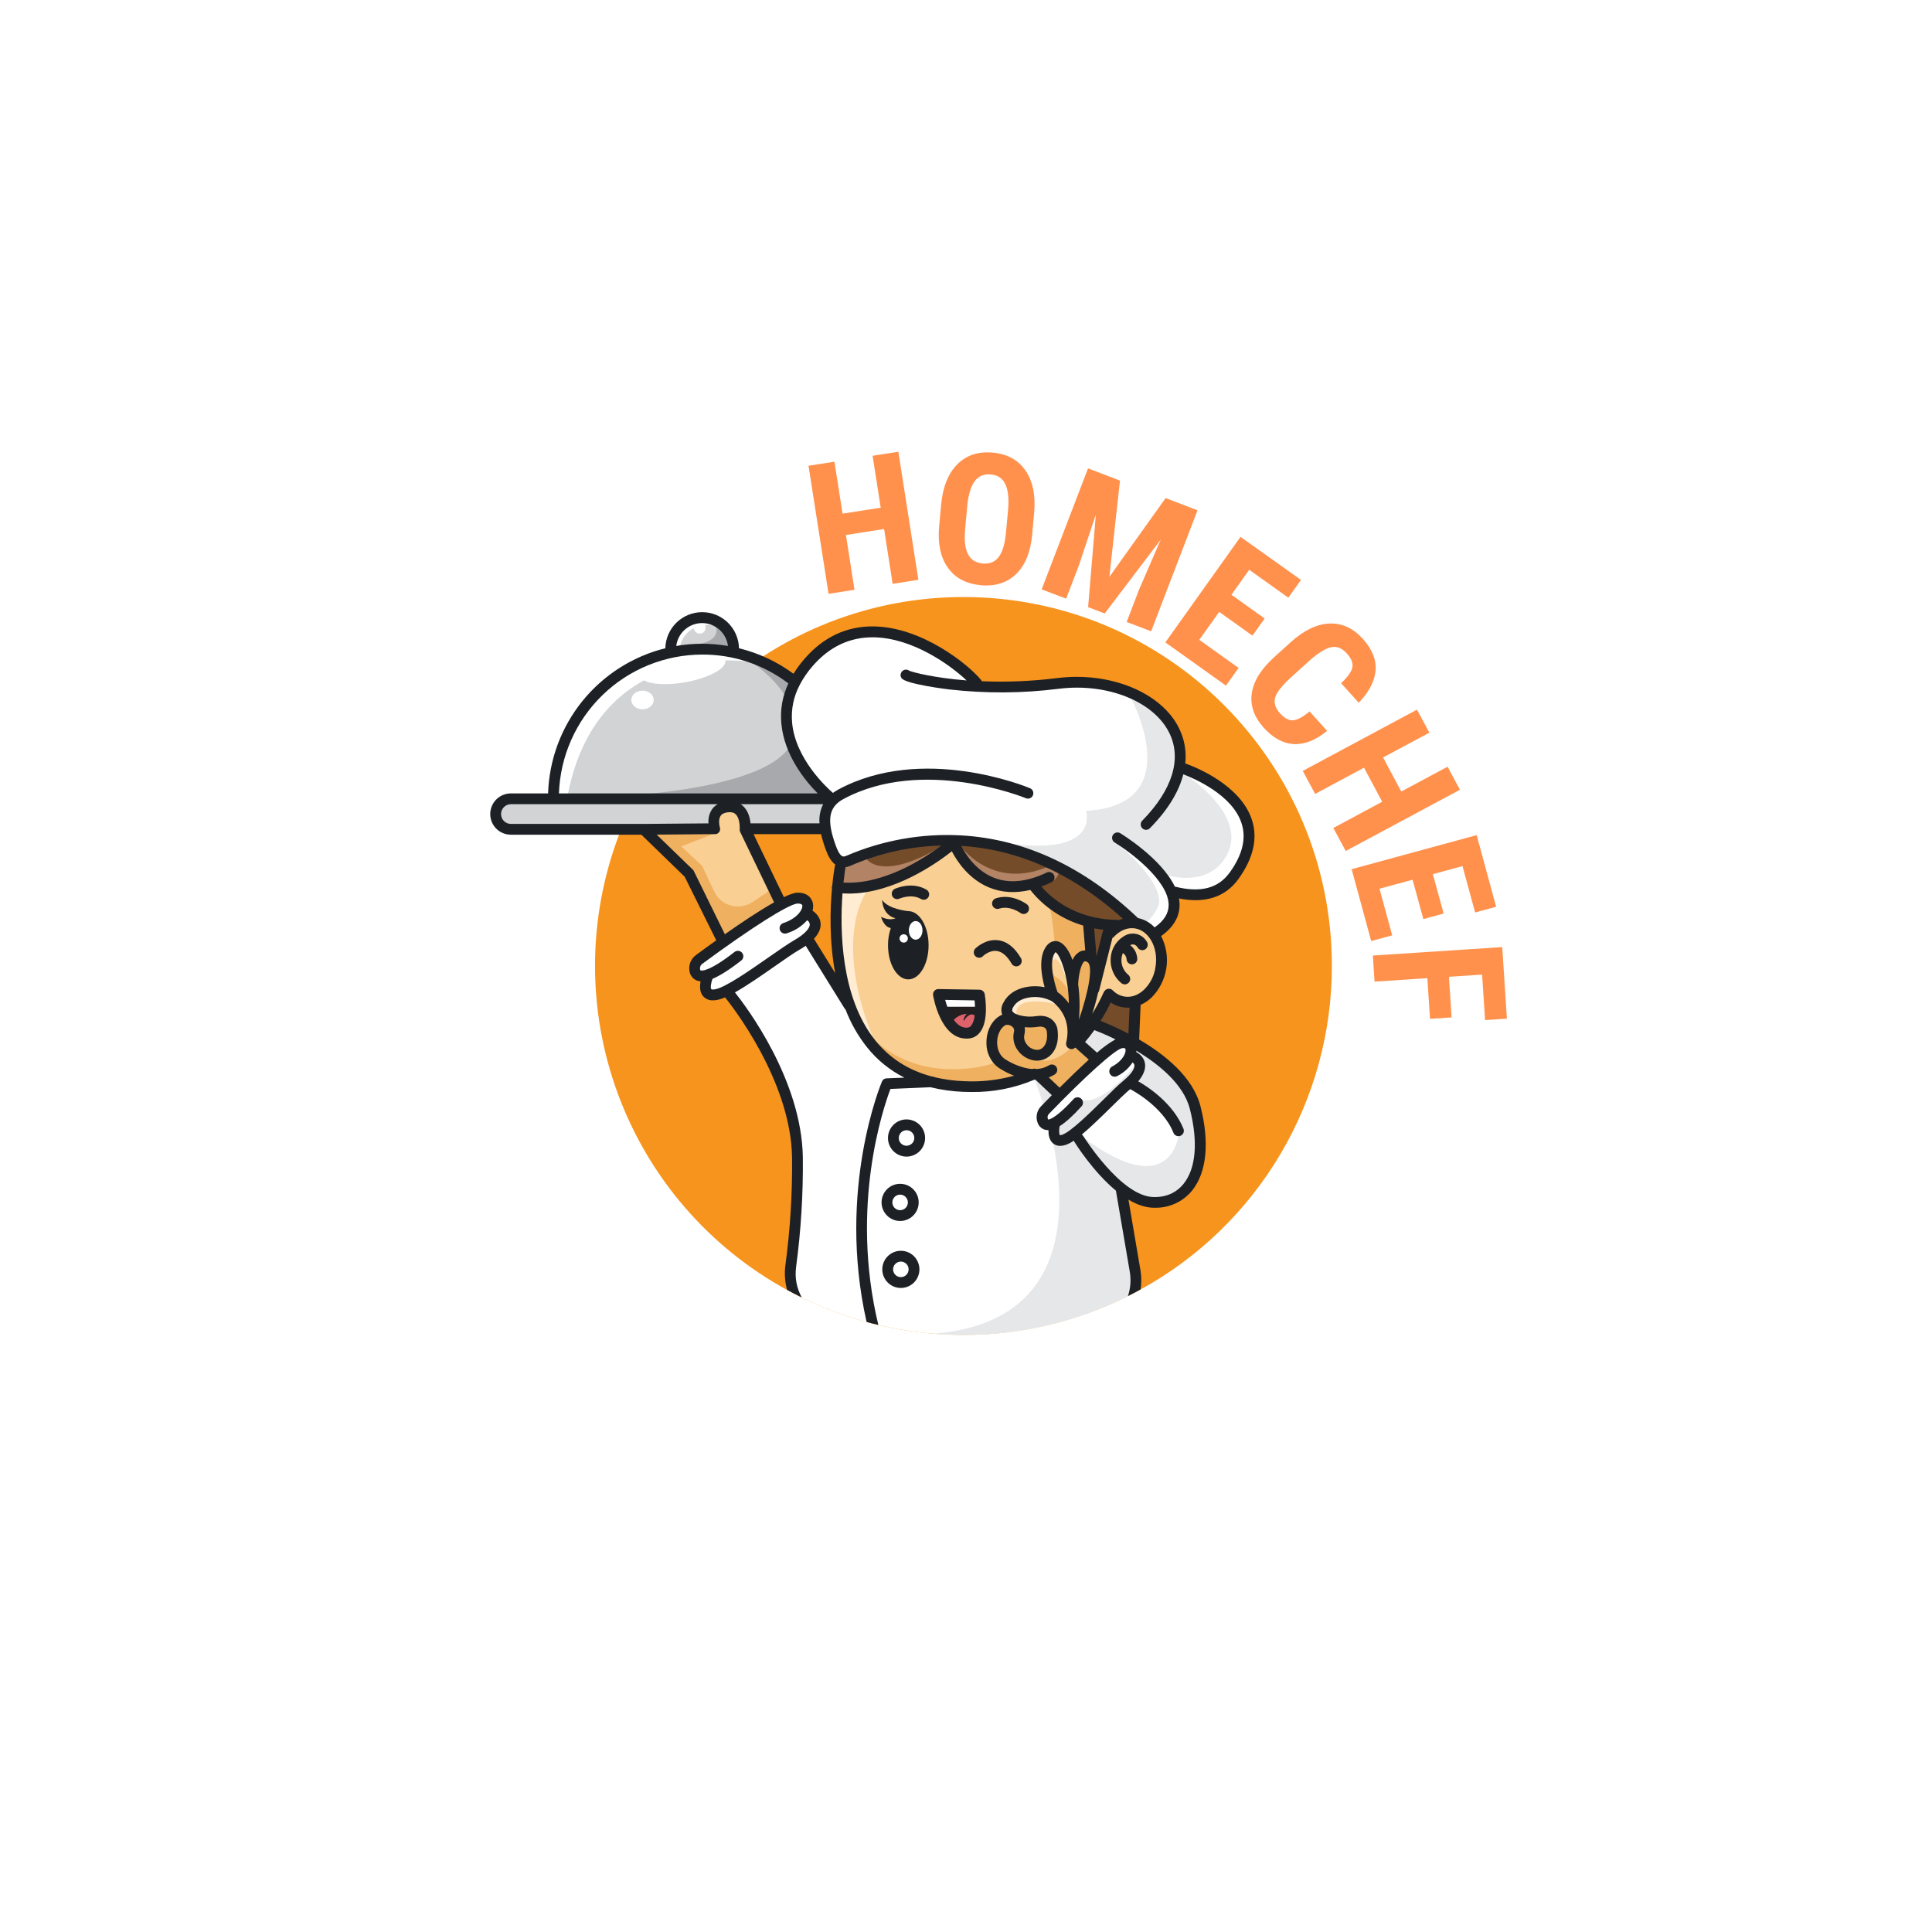 <svg xmlns="http://www.w3.org/2000/svg" xmlns:xlink="http://www.w3.org/1999/xlink" width="500" zoomAndPan="magnify" viewBox="0 0 375 375" height="500" preserveAspectRatio="xMidYMid meet" version="1.0"><defs><g/><clipPath id="32861c4da9"><path d="M 115 115.855 L 258.617 115.855 L 258.617 259.105 L 115 259.105 Z M 115 115.855 " clip-rule="nonzero"/></clipPath><clipPath id="8fc0065081"><path d="M 168 209 L 220 209 L 220 259.105 L 168 259.105 Z M 168 209 " clip-rule="nonzero"/></clipPath><clipPath id="63925a6de8"><path d="M 181 221 L 220 221 L 220 259.105 L 181 259.105 Z M 181 221 " clip-rule="nonzero"/></clipPath><clipPath id="ee18ed96eb"><path d="M 95.117 118 L 244 118 L 244 258 L 95.117 258 Z M 95.117 118 " clip-rule="nonzero"/></clipPath></defs><rect x="-37.5" width="450" fill="#ffffff" y="-37.5" height="450" fill-opacity="1"/><rect x="-37.5" width="450" fill="#ffffff" y="-37.5" height="450" fill-opacity="1"/><rect x="-37.5" width="450" fill="#ffffff" y="-37.5" height="450" fill-opacity="1"/><g clip-path="url(#32861c4da9)"><path fill="#f7941d" d="M 258.516 187.488 C 258.52 190.684 258.305 193.867 257.883 197.035 C 257.457 200.203 256.824 203.328 255.98 206.41 C 255.137 209.496 254.094 212.508 252.848 215.449 C 251.602 218.395 250.168 221.242 248.539 223.992 C 246.914 226.742 245.109 229.371 243.133 231.879 C 241.152 234.387 239.016 236.754 236.723 238.973 C 234.43 241.195 231.996 243.254 229.426 245.152 C 226.855 247.047 224.172 248.762 221.371 250.297 C 220.648 250.699 219.918 251.086 219.176 251.457 C 219.09 251.5 219.008 251.547 218.918 251.586 C 213.961 254.066 208.789 255.938 203.398 257.211 C 198.008 258.48 192.547 259.109 187.008 259.105 C 185.043 259.105 183.102 259.023 181.18 258.867 C 177.566 258.578 173.996 258.012 170.469 257.176 L 170.242 257.121 C 169.629 256.977 169.016 256.824 168.414 256.652 L 168.188 256.598 C 163.836 255.41 159.637 253.824 155.59 251.836 L 155.273 251.688 C 154.422 251.262 153.582 250.82 152.746 250.367 C 150.871 249.34 149.043 248.23 147.266 247.039 C 145.488 245.848 143.766 244.578 142.102 243.234 C 140.438 241.887 138.836 240.469 137.301 238.98 C 135.762 237.488 134.293 235.934 132.895 234.312 C 131.496 232.691 130.176 231.012 128.926 229.27 C 127.68 227.531 126.512 225.738 125.426 223.891 C 124.34 222.047 123.336 220.156 122.418 218.223 C 121.5 216.289 120.672 214.316 119.93 212.305 C 119.188 210.297 118.539 208.258 117.98 206.191 C 117.422 204.121 116.953 202.031 116.582 199.922 C 116.211 197.812 115.934 195.691 115.754 193.559 C 115.57 191.422 115.484 189.285 115.496 187.141 C 115.504 185 115.609 182.863 115.812 180.73 C 116.012 178.598 116.309 176.477 116.699 174.371 C 117.09 172.266 117.574 170.18 118.152 168.117 C 118.73 166.055 119.398 164.023 120.16 162.02 C 120.395 161.387 120.648 160.754 120.91 160.133 C 120.934 160.059 120.961 159.988 120.992 159.922 C 121.531 158.621 122.113 157.348 122.723 156.094 L 122.824 155.883 C 123.102 155.316 123.387 154.758 123.68 154.215 C 123.719 154.141 123.754 154.074 123.793 154.004 C 126.453 148.984 129.664 144.344 133.426 140.082 C 137.184 135.824 141.391 132.066 146.043 128.809 L 146.148 128.73 C 146.18 128.707 146.211 128.684 146.238 128.668 C 146.859 128.238 147.48 127.816 148.113 127.406 C 150.992 125.535 153.988 123.875 157.109 122.438 C 160.227 120.996 163.43 119.789 166.723 118.816 C 170.016 117.84 173.359 117.105 176.758 116.617 C 180.156 116.125 183.574 115.883 187.008 115.887 C 226.512 115.887 258.516 147.938 258.516 187.488 Z M 258.516 187.488 " fill-opacity="1" fill-rule="nonzero"/></g><path fill="#ffffff" d="M 176.375 209.363 L 175.922 209.379 L 172.098 209.531 C 171.746 209.547 171.5 209.715 171.359 210.039 C 171.27 210.25 162.57 230.914 168.422 256.664 L 168.195 256.605 C 163.844 255.422 159.645 253.836 155.594 251.848 L 155.281 251.695 C 154.348 249.859 154.016 247.922 154.281 245.879 C 155.227 238.852 155.664 231.789 155.594 224.699 C 155.383 209.648 144.594 195.426 142.438 192.742 C 142.391 192.684 142.344 192.629 142.305 192.578 L 142.488 192.473 C 144.824 191.18 147.625 189.219 150.227 187.402 C 152.148 186.066 153.953 184.797 155.133 184.129 C 155.531 183.891 155.91 183.656 156.25 183.418 C 156.309 183.379 156.363 183.336 156.418 183.301 L 156.531 183.484 L 163.805 195.191 L 164.074 195.629 C 164.125 195.711 164.191 195.781 164.266 195.84 C 164.305 195.949 164.352 196.055 164.398 196.172 C 165.383 198.672 166.703 200.977 168.363 203.086 C 170.43 205.691 172.961 207.715 175.953 209.16 Z M 176.375 209.363 " fill-opacity="1" fill-rule="nonzero"/><path fill="#754c29" d="M 212.945 186.094 L 214.258 180.887 C 214.328 180.621 214.488 180.434 214.738 180.324 C 213.871 180.238 213.012 180.105 212.16 179.926 L 212.617 185.422 C 212.621 185.48 212.621 185.539 212.617 185.598 C 212.746 185.75 212.855 185.914 212.945 186.094 Z M 212.945 186.094 " fill-opacity="1" fill-rule="nonzero"/><path fill="#ffffff" d="M 154.305 182.656 C 156.238 181.539 157.398 180.34 157.402 179.445 C 157.402 179.051 157.148 178.676 156.652 178.32 C 155.598 179.574 154.293 180.441 152.73 180.93 C 152.516 180.992 152.309 180.973 152.109 180.871 C 151.91 180.766 151.773 180.609 151.699 180.395 C 151.629 180.184 151.637 179.977 151.73 179.77 C 151.824 179.566 151.977 179.422 152.184 179.34 C 154.895 178.406 156.102 176.633 155.934 175.711 C 155.84 175.23 155.266 175.148 154.793 175.164 C 153.109 175.223 145.645 179.938 136.211 186.891 C 136 187.043 135.844 187.238 135.746 187.48 C 135.652 187.723 135.629 187.973 135.68 188.227 C 135.75 188.512 135.863 188.562 135.93 188.562 C 136.262 188.684 137.789 188.777 142.707 184.938 C 142.891 184.797 143.098 184.738 143.328 184.77 C 143.559 184.797 143.746 184.906 143.891 185.09 C 144.031 185.273 144.09 185.48 144.059 185.711 C 144.031 185.945 143.922 186.133 143.738 186.273 C 141.191 188.277 139.406 189.316 138.137 189.84 C 137.801 190.672 137.617 191.801 137.891 192.145 C 138.004 192.289 138.34 192.328 138.809 192.254 C 140.832 191.918 145.516 188.652 149.281 186.023 C 151.312 184.59 153.066 183.363 154.305 182.656 Z M 154.305 182.656 " fill-opacity="1" fill-rule="nonzero"/><path fill="#f9cf93" d="M 210.84 184.488 L 210.449 179.719 L 210.434 179.496 L 210.219 179.43 C 210.008 179.367 209.809 179.305 209.605 179.234 C 209.496 179.199 209.395 179.16 209.293 179.121 C 209.066 179.043 208.852 178.961 208.625 178.875 C 208.496 178.824 208.363 178.77 208.234 178.715 C 208.105 178.664 207.883 178.57 207.715 178.488 L 207.254 178.273 C 207.117 178.211 206.977 178.145 206.844 178.074 L 206.562 177.93 C 206.371 177.832 206.188 177.723 206 177.621 L 205.754 177.477 C 205.52 177.336 205.285 177.199 205.062 177.055 C 204.844 176.914 204.621 176.766 204.414 176.625 C 204.207 176.484 203.973 176.316 203.746 176.16 C 202.402 175.16 201.211 174.004 200.168 172.691 L 200.031 172.508 L 199.805 172.559 C 197.035 173.199 194.453 173.051 192.098 172.094 C 187.957 170.422 185.695 166.75 184.793 164.914 C 182.438 166.801 175.656 171.75 168.023 172.965 C 166.918 173.145 165.809 173.234 164.691 173.234 C 164.492 173.234 164.301 173.234 164.102 173.234 L 163.891 173.234 C 163.762 173.234 163.637 173.234 163.512 173.215 L 163.316 173.215 C 163.316 173.285 163.316 173.355 163.301 173.426 C 163.301 173.551 163.281 173.676 163.273 173.805 C 163.168 175.367 163.098 177.203 163.121 179.199 C 163.121 179.613 163.121 180.035 163.145 180.461 C 163.145 180.734 163.168 181.012 163.176 181.289 C 163.176 181.512 163.199 181.738 163.211 181.957 C 163.219 182.176 163.238 182.492 163.258 182.762 L 163.324 183.578 C 163.352 183.941 163.387 184.297 163.426 184.656 C 163.426 184.688 163.426 184.715 163.426 184.742 C 163.504 185.449 163.594 186.156 163.699 186.879 C 163.73 187.082 163.758 187.289 163.789 187.492 C 163.824 187.695 163.871 187.98 163.918 188.223 C 163.98 188.598 164.051 188.969 164.129 189.34 C 164.191 189.676 164.266 189.992 164.34 190.316 C 164.414 190.641 164.488 190.934 164.562 191.246 C 164.691 191.762 164.836 192.27 164.988 192.785 C 165.062 193.035 165.145 193.293 165.227 193.543 C 165.281 193.715 165.34 193.891 165.402 194.062 C 165.465 194.234 165.488 194.324 165.535 194.453 C 165.547 194.496 165.562 194.539 165.578 194.578 C 165.625 194.711 165.672 194.84 165.719 194.969 C 165.75 195.043 165.773 195.117 165.809 195.191 C 166.062 195.859 166.344 196.527 166.648 197.164 C 166.75 197.375 166.855 197.586 166.957 197.793 C 167.059 198 167.121 198.125 167.211 198.277 C 167.277 198.418 167.355 198.551 167.426 198.688 C 167.93 199.617 168.5 200.508 169.129 201.355 L 169.379 201.691 L 169.648 202.023 C 169.789 202.203 169.93 202.379 170.082 202.551 L 170.309 202.812 C 170.426 202.949 170.543 203.086 170.672 203.215 C 170.797 203.348 170.898 203.453 171.004 203.57 C 171.035 203.613 171.074 203.648 171.113 203.68 C 171.262 203.832 171.406 203.977 171.559 204.117 C 171.652 204.211 171.746 204.293 171.836 204.379 C 171.926 204.461 171.945 204.477 172.004 204.523 C 172.016 204.543 172.031 204.559 172.047 204.57 C 172.168 204.676 172.285 204.781 172.406 204.879 L 172.43 204.895 C 172.621 205.059 172.816 205.23 173.02 205.371 L 173.27 205.566 C 173.418 205.68 173.559 205.785 173.711 205.898 C 173.863 206.016 173.973 206.082 174.105 206.176 C 174.387 206.367 174.676 206.551 174.973 206.727 L 175.305 206.914 C 175.34 206.941 175.379 206.961 175.418 206.977 C 175.547 207.055 175.668 207.125 175.797 207.188 L 176.16 207.379 C 176.172 207.391 176.188 207.398 176.203 207.406 C 176.332 207.477 176.461 207.543 176.598 207.602 L 176.805 207.703 C 176.988 207.797 177.18 207.879 177.367 207.965 C 177.457 208 177.551 208.043 177.648 208.082 C 177.75 208.129 177.852 208.172 177.957 208.207 C 178.109 208.27 178.266 208.332 178.426 208.391 L 178.48 208.414 C 178.629 208.473 178.781 208.527 178.938 208.578 L 178.957 208.578 C 179.059 208.617 179.164 208.652 179.27 208.684 C 179.375 208.719 179.578 208.789 179.734 208.836 L 180.07 208.934 C 180.09 208.945 180.109 208.953 180.133 208.953 C 180.348 209.02 180.559 209.082 180.777 209.137 L 180.816 209.137 C 180.996 209.129 181.156 209.172 181.305 209.273 L 181.691 209.359 C 181.965 209.422 182.238 209.477 182.52 209.531 L 182.852 209.59 C 183.07 209.629 183.293 209.664 183.52 209.699 C 183.57 209.711 183.621 209.719 183.672 209.727 C 183.863 209.754 184.059 209.781 184.254 209.805 C 184.586 209.848 184.941 209.895 185.289 209.922 C 185.469 209.941 185.648 209.957 185.828 209.969 L 185.934 209.969 C 186.105 209.969 186.266 209.996 186.438 210.004 C 186.605 210.008 186.824 210.027 187.02 210.031 C 188.293 210.102 189.566 210.102 190.84 210.031 L 191.391 209.988 C 192.125 209.93 192.848 209.844 193.555 209.73 C 193.73 209.703 193.906 209.672 194.082 209.641 L 194.605 209.543 L 195.039 209.457 L 195.434 209.371 L 195.793 209.289 L 196.156 209.195 L 196.66 209.062 L 197.156 208.918 L 197.488 208.816 L 197.156 208.699 C 197.051 208.66 196.945 208.625 196.848 208.582 L 196.551 208.465 C 196.062 208.27 195.586 208.047 195.125 207.797 C 195.074 207.77 195.023 207.742 194.977 207.715 C 194.734 207.582 194.57 207.484 194.504 207.438 C 194.375 207.371 194.25 207.297 194.133 207.219 L 194.094 207.191 C 193.996 207.125 193.895 207.055 193.801 206.98 L 193.699 206.898 L 193.672 206.875 C 193.582 206.805 193.5 206.73 193.418 206.652 L 193.379 206.613 C 193.273 206.52 193.176 206.418 193.086 206.312 C 192.102 205.156 191.633 203.82 191.672 202.305 C 191.688 200.082 192.746 198.113 194.363 197.297 C 194.504 197.227 194.648 197.172 194.801 197.137 L 194.773 197.074 C 194.559 196.586 194.414 195.785 194.957 194.738 C 195.719 193.254 197.215 192.23 199.176 191.848 C 200.395 191.617 201.609 191.637 202.82 191.898 L 203.047 191.949 C 203.027 191.871 203 191.793 202.98 191.711 C 202.344 189.449 201.699 185.816 203.312 183.758 C 203.648 183.277 204.109 183.004 204.688 182.934 C 204.977 182.906 205.258 182.949 205.523 183.066 L 205.664 183.133 L 205.742 183.176 L 205.906 183.277 C 205.973 183.316 206.035 183.363 206.094 183.418 C 206.16 183.465 206.223 183.516 206.281 183.574 C 206.406 183.695 206.523 183.824 206.633 183.961 C 207.094 184.555 207.461 185.207 207.738 185.906 C 207.781 186.008 207.824 186.109 207.863 186.219 C 207.906 186.332 207.98 186.523 208.039 186.68 C 208.074 186.777 208.109 186.879 208.141 186.98 C 208.184 186.871 208.23 186.762 208.27 186.648 C 208.316 186.547 208.367 186.445 208.418 186.348 C 208.469 186.25 208.52 186.16 208.574 186.066 C 208.621 185.98 208.676 185.902 208.734 185.824 C 208.82 185.695 208.914 185.578 209.02 185.465 C 209.062 185.418 209.105 185.375 209.156 185.332 C 209.297 185.199 209.453 185.086 209.629 185 C 209.676 184.973 209.727 184.945 209.777 184.926 L 209.945 184.859 C 210.027 184.832 210.109 184.809 210.195 184.793 C 210.258 184.773 210.324 184.766 210.391 184.762 L 210.41 184.762 C 210.492 184.754 210.578 184.754 210.66 184.762 C 210.73 184.762 210.797 184.762 210.871 184.762 Z M 182.141 192.188 L 190.082 192.309 C 190.285 192.312 190.465 192.379 190.617 192.508 C 190.773 192.641 190.867 192.805 190.906 193.004 C 190.996 193.512 191.727 198.039 190.027 200.207 C 189.48 200.926 188.758 201.312 187.859 201.363 L 187.523 201.363 C 182.691 201.363 181.348 193.492 181.293 193.145 C 181.254 192.887 181.316 192.66 181.484 192.461 C 181.664 192.266 181.887 192.172 182.148 192.188 Z M 182.141 192.188 " fill-opacity="1" fill-rule="nonzero"/><path fill="#754c29" d="M 163.5 171.504 C 171.836 172.102 180.324 166.266 183.398 163.898 C 177.012 163.98 170.891 165.297 165.035 167.848 C 164.672 168.012 164.289 168.109 163.887 168.133 C 163.906 168.246 163.906 168.355 163.887 168.469 C 163.875 168.523 163.68 169.652 163.5 171.504 Z M 163.5 171.504 " fill-opacity="1" fill-rule="nonzero"/><path fill="#231f20" d="M 187.562 199.699 L 187.742 199.699 C 188.145 199.68 188.469 199.508 188.707 199.184 C 189.598 198.047 189.52 195.469 189.352 193.984 L 183.184 193.887 C 183.668 195.773 184.98 199.699 187.562 199.699 Z M 187.562 199.699 " fill-opacity="1" fill-rule="nonzero"/><path fill="#f9cf93" d="M 150.566 175.188 L 143.898 161.336 L 143.898 161.289 C 143.887 161.262 143.879 161.23 143.871 161.203 C 143.859 161.176 143.855 161.152 143.848 161.125 C 143.848 161.098 143.848 161.074 143.848 161.047 C 143.848 161.016 143.848 160.984 143.848 160.957 C 143.848 160.938 143.848 160.922 143.848 160.906 C 143.848 160.906 143.848 160.883 143.848 160.871 C 143.848 160.84 143.848 160.809 143.848 160.773 C 143.871 160.109 143.758 158.609 142.996 157.879 C 142.594 157.492 142.031 157.352 141.285 157.445 C 140.539 157.535 140.035 157.777 139.746 158.234 C 139.25 159 139.457 160.238 139.578 160.629 C 139.578 160.629 139.578 160.648 139.578 160.66 C 139.586 160.688 139.594 160.719 139.598 160.75 C 139.602 160.777 139.602 160.801 139.598 160.824 C 139.598 160.824 139.598 160.852 139.598 160.867 C 139.598 160.879 139.598 160.902 139.598 160.922 C 139.598 160.941 139.598 160.965 139.598 160.984 C 139.598 161.004 139.598 161.055 139.578 161.094 C 139.559 161.129 139.578 161.121 139.562 161.141 C 139.551 161.176 139.535 161.211 139.52 161.246 L 139.5 161.281 C 139.48 161.316 139.457 161.352 139.434 161.383 L 139.406 161.418 C 139.383 161.445 139.355 161.473 139.324 161.5 L 139.289 161.531 C 139.258 161.555 139.227 161.574 139.191 161.594 L 139.152 161.617 C 139.117 161.637 139.078 161.652 139.039 161.664 L 138.996 161.664 C 138.957 161.676 138.922 161.684 138.883 161.688 L 138.777 161.688 L 126.977 161.785 L 134.34 168.938 C 134.41 169.004 134.465 169.078 134.508 169.164 L 140.684 181.598 C 144.062 179.215 147.73 176.762 150.566 175.188 Z M 150.566 175.188 " fill-opacity="1" fill-rule="nonzero"/><path fill="#d1d3d4" d="M 151.871 140.43 C 151.621 137.68 152.094 135.066 153.285 132.578 C 150.848 130.703 148.172 129.273 145.262 128.289 C 142.348 127.305 139.355 126.816 136.281 126.832 C 135.379 126.832 134.477 126.879 133.578 126.965 C 132.68 127.055 131.789 127.188 130.902 127.359 C 130.016 127.535 129.141 127.754 128.277 128.012 C 127.41 128.273 126.559 128.574 125.723 128.914 C 124.887 129.254 124.07 129.637 123.27 130.059 C 122.473 130.477 121.695 130.938 120.941 131.434 C 120.184 131.93 119.457 132.461 118.75 133.027 C 118.047 133.594 117.371 134.191 116.727 134.824 C 116.082 135.453 115.465 136.117 114.883 136.805 C 114.301 137.496 113.754 138.215 113.242 138.957 C 112.727 139.703 112.25 140.469 111.812 141.258 C 111.371 142.051 110.973 142.859 110.609 143.688 C 110.25 144.516 109.93 145.359 109.648 146.219 C 109.367 147.078 109.133 147.949 108.934 148.832 C 108.738 149.715 108.586 150.605 108.477 151.504 C 108.367 152.402 108.301 153.301 108.277 154.207 L 159.215 154.207 C 156.832 151.883 152.449 146.793 151.871 140.43 Z M 151.871 140.43 " fill-opacity="1" fill-rule="nonzero"/><path fill="#d1d3d4" d="M 141.543 125.637 C 141.52 125.305 141.465 124.98 141.379 124.664 C 141.297 124.344 141.184 124.035 141.039 123.738 C 140.898 123.441 140.73 123.156 140.535 122.891 C 140.34 122.625 140.121 122.379 139.879 122.156 C 139.641 121.93 139.379 121.73 139.102 121.555 C 138.82 121.379 138.527 121.23 138.223 121.109 C 137.914 120.988 137.598 120.895 137.273 120.836 C 136.953 120.773 136.625 120.742 136.293 120.742 C 135.965 120.742 135.637 120.773 135.312 120.836 C 134.992 120.895 134.676 120.988 134.367 121.109 C 134.062 121.23 133.77 121.379 133.488 121.555 C 133.211 121.73 132.949 121.93 132.711 122.156 C 132.469 122.379 132.25 122.625 132.055 122.891 C 131.859 123.156 131.691 123.441 131.547 123.738 C 131.406 124.035 131.293 124.344 131.207 124.664 C 131.125 124.98 131.07 125.305 131.047 125.637 C 134.547 125 138.043 125 141.543 125.637 Z M 141.543 125.637 " fill-opacity="1" fill-rule="nonzero"/><path fill="#d1d3d4" d="M 144.137 156.656 C 145.137 157.602 145.402 159.047 145.469 160.016 L 159.289 160.016 C 159.129 158.547 159.406 157.172 160.129 155.883 L 142.793 155.883 C 143.301 156.035 143.75 156.289 144.137 156.656 Z M 144.137 156.656 " fill-opacity="1" fill-rule="nonzero"/><path fill="#d1d3d4" d="M 138.309 157.309 C 138.812 156.555 139.508 156.078 140.391 155.883 L 97.039 155.883 L 97.039 160.133 L 124.898 160.133 L 137.75 160.023 C 137.629 159.055 137.816 158.152 138.309 157.309 Z M 138.309 157.309 " fill-opacity="1" fill-rule="nonzero"/><path fill="#f9cf93" d="M 220.273 180 C 218.793 179.789 217.258 180.41 216.051 181.711 C 215.957 181.809 215.844 181.883 215.715 181.926 L 213.117 192.223 C 213.09 192.336 213.039 192.438 212.965 192.527 C 212.539 194.441 212 196.324 211.348 198.172 C 212.527 196.426 213.551 194.59 214.418 192.672 C 214.469 192.562 214.539 192.469 214.629 192.391 L 214.645 192.371 C 214.809 192.203 215.008 192.121 215.238 192.121 C 215.473 192.121 215.668 192.203 215.832 192.371 C 216.508 193.07 217.328 193.496 218.289 193.645 C 219.648 193.844 221.039 193.348 222.203 192.25 C 223.512 190.957 224.281 189.402 224.512 187.574 C 225.059 183.828 223.156 180.422 220.273 180 Z M 220.273 180 " fill-opacity="1" fill-rule="nonzero"/><g clip-path="url(#8fc0065081)"><path fill="#ffffff" d="M 219.176 251.457 C 219.09 251.5 219.008 251.547 218.918 251.586 C 213.961 254.066 208.789 255.938 203.398 257.211 C 198.008 258.48 192.547 259.109 187.008 259.105 C 185.043 259.105 183.102 259.023 181.18 258.867 C 177.566 258.578 173.996 258.012 170.469 257.176 L 170.242 257.121 C 164.652 233.711 171.438 214.441 172.703 211.18 L 179.953 210.887 L 180.699 210.859 L 181.297 211 C 183.191 211.43 185.105 211.68 187.047 211.754 C 187.566 211.777 188.082 211.781 188.59 211.781 C 192.625 211.828 196.516 211.098 200.262 209.59 L 200.719 209.398 L 201.117 209.398 L 201.152 209.449 L 201.18 209.477 L 201.316 209.605 L 204.332 212.461 L 204.488 212.605 C 204.441 212.66 204.391 212.707 204.34 212.754 C 203.699 213.395 203.102 214.012 202.543 214.594 L 202.242 214.898 C 201.859 215.289 201.613 215.754 201.5 216.293 C 201.391 216.828 201.43 217.355 201.625 217.867 C 201.734 218.195 201.918 218.473 202.176 218.699 C 202.434 218.93 202.73 219.078 203.07 219.145 C 203.203 219.172 203.336 219.184 203.469 219.184 L 203.508 219.184 C 203.574 219.184 203.648 219.184 203.719 219.184 C 203.719 219.25 203.719 219.32 203.719 219.395 C 203.695 220.164 203.82 221.062 204.383 221.668 L 204.461 221.742 C 204.84 222.086 205.285 222.25 205.793 222.234 C 206.137 222.23 206.469 222.176 206.793 222.066 C 207.367 221.852 207.898 221.562 208.395 221.207 L 208.605 221.062 C 208.602 221.148 208.605 221.234 208.625 221.316 C 208.645 221.406 208.68 221.488 208.727 221.562 C 208.938 221.898 212.258 227.199 216.578 230.84 C 216.652 230.906 216.73 230.973 216.809 231.035 L 216.863 231.348 L 219.531 246.906 C 219.766 248.449 219.648 249.965 219.176 251.457 Z M 219.176 251.457 " fill-opacity="1" fill-rule="nonzero"/></g><path fill="#e6e7e8" d="M 210.328 202.27 L 212.941 204.605 C 214.609 203.188 216.055 202.133 217.008 201.754 C 215.484 200.988 213.93 200.305 212.34 199.699 C 211.711 200.59 211.043 201.445 210.328 202.27 Z M 210.328 202.27 " fill-opacity="1" fill-rule="nonzero"/><path fill="#ffffff" d="M 222.059 206.496 C 222.203 207.555 221.723 208.73 220.625 209.941 C 222.055 210.727 227.43 213.949 229.527 219.172 C 229.617 219.387 229.613 219.598 229.523 219.812 C 229.434 220.027 229.281 220.176 229.066 220.262 C 228.965 220.305 228.859 220.324 228.75 220.324 C 228.375 220.324 228.117 220.148 227.977 219.797 C 225.832 214.492 219.59 211.293 219.527 211.262 C 219.469 211.23 219.414 211.195 219.363 211.152 L 219.262 211.234 C 218.352 211.984 216.969 213.34 215.508 214.781 C 213.535 216.719 211.398 218.82 209.582 220.281 C 209.816 220.328 210 220.453 210.125 220.66 C 210.195 220.777 217.422 232.316 223.793 232.551 C 226.32 232.648 228.434 231.73 229.898 229.914 C 232.352 226.863 232.801 221.641 231.164 215.203 C 229.898 210.238 224.895 206.258 220.359 203.566 C 220.391 203.82 220.391 204.07 220.359 204.324 C 221.586 204.961 221.969 205.848 222.059 206.496 Z M 222.059 206.496 " fill-opacity="1" fill-rule="nonzero"/><path fill="#754c29" d="M 217.148 178.848 C 217.543 178.668 217.949 178.527 218.375 178.434 C 206.969 168.023 195.703 164.453 186.238 163.961 C 186.961 165.461 189.012 169.02 192.773 170.539 C 195.824 171.77 199.375 171.43 203.332 169.523 C 203.543 169.41 203.762 169.391 203.988 169.465 C 204.215 169.543 204.379 169.688 204.484 169.902 C 204.586 170.117 204.598 170.336 204.512 170.559 C 204.43 170.781 204.277 170.941 204.059 171.039 C 203.328 171.391 202.574 171.703 201.809 171.973 C 203.473 173.977 208.305 178.621 216.781 178.754 C 216.914 178.758 217.035 178.789 217.148 178.848 Z M 217.148 178.848 " fill-opacity="1" fill-rule="nonzero"/><path fill="#ffffff" d="M 229.539 150.004 C 228.82 153.051 226.965 156.633 223.066 160.598 C 222.906 160.777 222.707 160.871 222.469 160.879 C 222.23 160.883 222.023 160.805 221.852 160.637 C 221.684 160.469 221.598 160.266 221.602 160.023 C 221.605 159.785 221.695 159.582 221.871 159.418 C 227.793 153.395 229.668 147.266 227.156 142.164 C 224.09 135.953 214.98 132.301 205.484 133.484 C 198.402 134.379 191.316 134.418 184.227 133.609 C 182.059 133.355 175.742 132.414 175.141 131.504 C 174.949 131.211 174.941 130.91 175.113 130.602 C 175.23 130.402 175.402 130.273 175.625 130.211 C 175.852 130.152 176.062 130.184 176.262 130.301 C 176.305 130.32 176.344 130.348 176.379 130.379 C 177.141 130.691 181.469 131.816 188.152 132.293 C 185.152 129.289 177.438 123.574 169.555 123.477 C 164.922 123.414 160.887 125.305 157.605 129.086 C 156.637 130.188 155.805 131.383 155.113 132.68 C 155.102 132.715 155.082 132.754 155.062 132.785 C 153.82 135.125 153.312 137.617 153.543 140.258 C 154.207 147.641 160.77 153.402 161.672 154.16 C 162.039 153.883 162.422 153.633 162.828 153.414 C 179.07 144.676 199.008 152.828 199.852 153.176 C 200.066 153.266 200.219 153.418 200.305 153.633 C 200.395 153.848 200.391 154.062 200.305 154.277 C 200.215 154.488 200.062 154.641 199.848 154.727 C 199.633 154.816 199.418 154.816 199.207 154.727 C 199.008 154.645 179.148 146.539 163.625 154.895 C 160.605 156.52 160.168 159.148 162.07 164.281 C 162.52 165.496 162.965 166.184 163.438 166.383 C 163.758 166.504 164.062 166.473 164.352 166.297 C 167.855 164.789 171.48 163.699 175.23 163.035 C 178.984 162.367 182.762 162.137 186.566 162.348 C 198.902 163.062 210.422 168.461 220.801 178.387 C 222.098 178.656 223.191 179.285 224.082 180.27 C 226.102 178.895 227.082 177.355 227.047 175.57 C 226.957 169.754 216.543 163.375 216.438 163.312 C 216.242 163.191 216.121 163.016 216.07 162.793 C 216.02 162.57 216.051 162.363 216.168 162.168 C 216.289 161.973 216.457 161.844 216.68 161.789 C 216.898 161.73 217.109 161.758 217.305 161.875 C 217.691 162.105 225.324 166.785 227.887 172.254 C 232.961 173.566 236.539 172.668 238.832 169.5 C 241.379 165.98 242.168 162.676 241.191 159.676 C 239.309 153.922 231.492 150.719 229.539 150.004 Z M 229.539 150.004 " fill-opacity="1" fill-rule="nonzero"/><path fill="#ffffff" d="M 203.461 216.059 C 203.309 216.219 203.207 216.406 203.16 216.621 C 203.113 216.836 203.125 217.051 203.199 217.258 C 203.285 217.469 203.355 217.48 203.391 217.488 C 203.602 217.531 204.848 217.52 208.574 213.43 C 208.73 213.262 208.926 213.168 209.156 213.16 C 209.387 213.148 209.586 213.223 209.758 213.379 C 209.93 213.535 210.02 213.727 210.031 213.961 C 210.039 214.191 209.969 214.391 209.812 214.562 C 207.918 216.645 206.535 217.809 205.5 218.453 C 205.332 219.242 205.324 220.25 205.586 220.492 C 205.668 220.57 205.918 220.551 206.25 220.445 C 207.902 219.906 211.617 216.254 214.332 213.582 C 215.891 212.055 217.234 210.734 218.199 209.938 C 219.688 208.719 220.508 207.516 220.398 206.727 C 220.316 206.359 220.109 206.09 219.77 205.926 C 219.031 207.133 218.031 208.051 216.77 208.68 C 216.562 208.805 216.344 208.836 216.113 208.773 C 215.879 208.707 215.707 208.57 215.594 208.355 C 215.48 208.145 215.461 207.922 215.539 207.695 C 215.613 207.465 215.762 207.301 215.98 207.199 C 218.121 206.055 218.918 204.312 218.645 203.547 C 218.551 203.262 218.242 203.164 217.734 203.258 C 216.34 203.512 210.598 208.656 203.461 216.059 Z M 203.461 216.059 " fill-opacity="1" fill-rule="nonzero"/><path fill="#efb160" d="M 199.062 202.727 C 199.551 203.43 200.215 203.848 201.062 203.969 C 201.672 204.051 202.191 203.875 202.625 203.441 C 203.293 202.801 203.566 201.727 203.441 200.406 C 203.441 199.984 203.285 199.629 202.977 199.34 C 202.559 199.008 201.848 199.043 201.461 199.098 C 200.512 199.238 199.562 199.25 198.613 199.133 C 198.773 199.656 198.789 200.188 198.66 200.719 C 198.488 201.449 198.625 202.117 199.062 202.727 Z M 199.062 202.727 " fill-opacity="1" fill-rule="nonzero"/><path fill="#f9cf93" d="M 204.621 208.379 C 204.168 208.656 203.691 208.879 203.188 209.043 L 205.68 211.406 C 207.621 209.465 209.734 207.422 211.66 205.707 L 208.691 203.062 C 208.582 203.238 208.434 203.355 208.238 203.418 C 208.043 203.484 207.848 203.477 207.66 203.398 C 207.469 203.32 207.328 203.188 207.234 203.004 C 207.141 202.824 207.117 202.633 207.164 202.43 C 208.105 198.457 206.312 195.902 204.645 194.457 C 203.562 193.52 201.352 193.086 199.488 193.453 C 198.469 193.652 197.113 194.164 196.445 195.457 C 196.258 195.73 196.211 196.031 196.301 196.348 C 196.465 196.719 197.082 197.07 197.988 197.309 C 199.059 197.566 200.137 197.613 201.223 197.441 C 202.359 197.285 203.324 197.488 204.008 198.027 C 204.695 198.609 205.062 199.348 205.102 200.25 C 205.277 202.086 204.812 203.648 203.789 204.648 C 203.402 205.031 202.949 205.312 202.434 205.484 C 201.918 205.66 201.387 205.715 200.848 205.648 C 200.207 205.559 199.613 205.344 199.066 205.004 C 198.516 204.664 198.059 204.23 197.688 203.699 C 197.348 203.215 197.117 202.684 197 202.102 C 196.883 201.52 196.891 200.941 197.023 200.363 C 197.094 200.129 197.094 199.895 197.016 199.664 C 196.938 199.43 196.801 199.242 196.602 199.102 C 196.098 198.707 195.383 198.641 195.129 198.766 C 194.082 199.301 193.367 200.723 193.355 202.305 C 193.355 203.086 193.527 205.004 195.336 205.977 L 195.398 206.012 C 195.434 206.035 197.828 207.555 200.449 207.719 C 200.664 207.633 200.879 207.633 201.094 207.719 C 202.047 207.707 202.93 207.457 203.742 206.961 C 203.941 206.836 204.152 206.797 204.383 206.848 C 204.613 206.898 204.789 207.023 204.914 207.223 C 205.035 207.426 205.07 207.637 205.016 207.867 C 204.961 208.094 204.832 208.27 204.629 208.391 Z M 204.621 208.379 " fill-opacity="1" fill-rule="nonzero"/><path fill="#efb160" d="M 211.227 186.586 C 210.703 186.254 210.492 186.379 210.422 186.418 C 209.586 186.871 209.125 189.504 209.09 191.148 C 209.422 193.617 209.449 196.086 209.168 198.562 C 209.152 198.711 209.098 198.84 209.008 198.961 C 209.039 199.16 209.062 199.363 209.078 199.566 C 211.297 193.617 212.66 187.473 211.227 186.586 Z M 211.227 186.586 " fill-opacity="1" fill-rule="nonzero"/><path fill="#f9cf93" d="M 205.742 193.184 C 206.492 193.832 207.137 194.574 207.676 195.406 C 207.719 190.398 206.418 186.191 205.262 184.883 C 205.02 184.609 204.863 184.547 204.832 184.547 C 204.75 184.594 204.68 184.656 204.629 184.734 C 203.23 186.52 204.402 190.855 205.078 192.703 C 205.312 192.844 205.535 193.004 205.742 193.184 Z M 205.742 193.184 " fill-opacity="1" fill-rule="nonzero"/><path fill="#a7a9ac" d="M 152.379 135.031 C 152.613 134.188 152.914 133.371 153.285 132.578 C 151 130.828 148.504 129.465 145.801 128.484 C 145.801 128.484 149.879 131.039 152.379 135.031 Z M 152.379 135.031 " fill-opacity="1" fill-rule="nonzero"/><path fill="#a7a9ac" d="M 159.215 154.207 C 157.477 152.508 154.664 149.32 153.051 145.246 C 149.57 150.082 138.41 152.969 124.508 154.207 Z M 159.215 154.207 " fill-opacity="1" fill-rule="nonzero"/><path fill="#ffffff" d="M 145.801 128.492 C 145.281 128.305 144.754 128.133 144.227 127.98 C 143.695 127.824 143.16 127.684 142.625 127.559 C 142.086 127.434 141.543 127.324 141 127.234 C 140.453 127.141 139.906 127.066 139.359 127.004 C 138.809 126.945 138.258 126.902 137.707 126.875 C 137.156 126.848 136.605 126.836 136.051 126.84 C 135.5 126.848 134.949 126.867 134.398 126.906 C 133.848 126.945 133.297 126.996 132.75 127.07 C 132.199 127.141 131.656 127.227 131.113 127.328 C 130.57 127.43 130.031 127.551 129.496 127.684 C 128.961 127.816 128.43 127.969 127.902 128.133 C 127.375 128.301 126.852 128.48 126.336 128.68 C 125.82 128.875 125.312 129.086 124.809 129.312 C 124.305 129.543 123.809 129.781 123.316 130.039 C 122.828 130.297 122.348 130.566 121.875 130.852 C 121.398 131.137 120.934 131.434 120.48 131.746 C 120.023 132.059 119.578 132.383 119.141 132.723 C 118.703 133.062 118.277 133.414 117.863 133.777 C 117.445 134.141 117.039 134.516 116.648 134.902 C 116.254 135.293 115.871 135.691 115.5 136.102 C 115.133 136.512 114.773 136.934 114.43 137.363 C 114.082 137.797 113.75 138.238 113.43 138.688 C 113.113 139.141 112.805 139.602 112.512 140.07 C 112.223 140.539 111.941 141.016 111.68 141.5 C 111.414 141.988 111.164 142.48 110.93 142.98 C 110.695 143.48 110.477 143.988 110.27 144.504 C 110.066 145.016 109.875 145.535 109.703 146.059 C 109.527 146.586 109.367 147.113 109.227 147.648 C 109.082 148.184 108.957 148.719 108.844 149.262 C 108.73 149.805 108.637 150.348 108.559 150.895 C 108.477 151.441 108.414 151.992 108.367 152.543 C 108.32 153.094 108.289 153.645 108.277 154.199 L 110.215 154.199 C 116.254 123.445 145.797 128.492 145.801 128.492 Z M 145.801 128.492 " fill-opacity="1" fill-rule="nonzero"/><path fill="#ffffff" d="M 140.789 128.188 C 140.824 128.367 140.801 128.559 140.727 128.758 C 140.652 128.953 140.527 129.156 140.348 129.359 C 140.168 129.566 139.941 129.77 139.664 129.977 C 139.391 130.18 139.07 130.383 138.707 130.578 C 138.348 130.777 137.949 130.965 137.512 131.145 C 137.078 131.328 136.613 131.496 136.125 131.656 C 135.633 131.816 135.125 131.961 134.598 132.09 C 134.07 132.219 133.531 132.332 132.988 132.43 C 132.445 132.527 131.902 132.605 131.359 132.664 C 130.82 132.723 130.293 132.762 129.777 132.781 C 129.262 132.801 128.77 132.801 128.297 132.777 C 127.828 132.758 127.387 132.715 126.98 132.656 C 126.574 132.594 126.203 132.516 125.875 132.418 C 125.547 132.32 125.262 132.207 125.023 132.074 C 124.785 131.941 124.598 131.797 124.461 131.637 C 124.324 131.477 124.238 131.305 124.207 131.125 C 124.172 130.941 124.195 130.754 124.27 130.555 C 124.344 130.355 124.469 130.156 124.648 129.949 C 124.828 129.746 125.055 129.539 125.332 129.336 C 125.605 129.129 125.926 128.93 126.289 128.73 C 126.648 128.535 127.047 128.348 127.484 128.164 C 127.918 127.984 128.383 127.812 128.871 127.652 C 129.363 127.496 129.871 127.352 130.398 127.219 C 130.926 127.09 131.465 126.977 132.008 126.879 C 132.551 126.785 133.094 126.707 133.637 126.648 C 134.176 126.59 134.703 126.551 135.219 126.531 C 135.734 126.512 136.227 126.512 136.699 126.531 C 137.168 126.555 137.609 126.594 138.016 126.656 C 138.422 126.715 138.793 126.793 139.121 126.895 C 139.449 126.992 139.734 127.105 139.973 127.238 C 140.211 127.367 140.398 127.516 140.535 127.672 C 140.672 127.832 140.758 128.004 140.789 128.188 Z M 140.789 128.188 " fill-opacity="1" fill-rule="nonzero"/><path fill="#ffffff" d="M 126.883 135.859 C 126.883 136.102 126.828 136.332 126.719 136.555 C 126.605 136.777 126.449 136.973 126.246 137.145 C 126.043 137.312 125.809 137.445 125.543 137.535 C 125.273 137.629 124.996 137.672 124.711 137.672 C 124.422 137.672 124.145 137.629 123.879 137.535 C 123.609 137.445 123.375 137.312 123.172 137.145 C 122.969 136.973 122.812 136.777 122.699 136.555 C 122.59 136.332 122.535 136.102 122.535 135.859 C 122.535 135.621 122.59 135.391 122.699 135.168 C 122.812 134.945 122.969 134.75 123.172 134.578 C 123.375 134.41 123.609 134.277 123.879 134.188 C 124.145 134.094 124.422 134.047 124.711 134.047 C 124.996 134.047 125.273 134.094 125.543 134.188 C 125.809 134.277 126.043 134.41 126.246 134.578 C 126.449 134.75 126.605 134.945 126.719 135.168 C 126.828 135.391 126.883 135.621 126.883 135.859 Z M 126.883 135.859 " fill-opacity="1" fill-rule="nonzero"/><path fill="#a7a9ac" d="M 138.867 121.41 C 138.867 121.41 140.668 124.789 133.746 125.273 C 126.82 125.762 141.555 126.016 141.543 126.246 C 141.527 126.477 142.398 125.039 142.398 125.039 L 140.023 122.285 Z M 138.867 121.41 " fill-opacity="1" fill-rule="nonzero"/><path fill="#ffffff" d="M 138.867 121.41 C 138.867 121.41 133.379 120.258 131.945 125.488 C 131.945 125.488 130.203 126.539 130.195 126.273 C 130.152 125.598 130.152 124.926 130.195 124.25 C 130.273 123.766 131.656 122.004 131.902 121.762 C 132.145 121.523 135.043 119.426 135.043 119.426 C 135.043 119.426 136.426 118.758 137.156 119.125 C 137.887 119.492 139.156 119.863 139.332 120.336 C 139.5 120.688 139.746 120.98 140.066 121.207 C 140.066 121.207 138.867 121.41 138.867 121.41 Z M 138.867 121.41 " fill-opacity="1" fill-rule="nonzero"/><path fill="#ffffff" d="M 136.973 121.828 C 136.973 121.98 136.941 122.129 136.883 122.27 C 136.824 122.41 136.742 122.535 136.633 122.645 C 136.527 122.754 136.402 122.836 136.262 122.895 C 136.121 122.953 135.973 122.98 135.82 122.98 C 135.668 122.98 135.523 122.953 135.383 122.895 C 135.238 122.836 135.117 122.754 135.008 122.645 C 134.898 122.535 134.816 122.41 134.758 122.27 C 134.699 122.129 134.672 121.98 134.672 121.828 C 134.672 121.676 134.699 121.531 134.758 121.391 C 134.816 121.246 134.898 121.125 135.008 121.016 C 135.117 120.906 135.238 120.824 135.383 120.766 C 135.523 120.707 135.668 120.68 135.82 120.68 C 135.973 120.68 136.121 120.707 136.262 120.766 C 136.402 120.824 136.527 120.906 136.633 121.016 C 136.742 121.125 136.824 121.246 136.883 121.391 C 136.941 121.531 136.973 121.676 136.973 121.828 Z M 136.973 121.828 " fill-opacity="1" fill-rule="nonzero"/><path fill="#e6e7e8" d="M 216.438 163.324 C 216.242 163.199 216.121 163.027 216.07 162.805 C 216.02 162.582 216.051 162.371 216.168 162.176 C 216.289 161.98 216.457 161.855 216.68 161.797 C 216.898 161.742 217.109 161.77 217.305 161.883 C 217.691 162.117 225.324 166.793 227.887 172.262 C 232.961 173.578 236.539 172.676 238.832 169.508 C 241.379 165.988 242.168 162.684 241.191 159.688 C 239.309 153.922 231.492 150.719 229.539 150.004 C 228.82 153.055 226.965 156.637 223.066 160.602 C 222.906 160.781 222.707 160.875 222.469 160.879 C 222.23 160.887 222.023 160.809 221.852 160.641 C 221.684 160.473 221.598 160.266 221.602 160.027 C 221.605 159.789 221.695 159.586 221.871 159.422 C 227.793 153.398 229.668 147.27 227.156 142.168 C 225.766 139.348 223.125 137.059 219.77 135.508 L 219.715 135.863 C 219.715 135.863 230.645 156.32 210.84 157.398 C 210.84 157.398 213.48 165.586 197.551 163.961 C 197 163.902 196.5 163.875 196.027 163.867 C 204.828 166.203 213.129 171.055 220.809 178.398 C 222.105 178.668 223.199 179.297 224.086 180.281 C 226.109 178.906 227.09 177.367 227.055 175.582 C 226.957 169.762 216.543 163.387 216.438 163.324 Z M 216.438 163.324 " fill-opacity="1" fill-rule="nonzero"/><path fill="#e6e7e8" d="M 216.438 163.324 C 216.242 163.199 216.121 163.027 216.07 162.805 C 216.02 162.582 216.051 162.371 216.168 162.176 C 216.289 161.98 216.457 161.855 216.68 161.797 C 216.898 161.742 217.109 161.77 217.305 161.883 C 217.691 162.117 225.324 166.793 227.887 172.262 C 232.961 173.578 236.539 172.676 238.832 169.508 C 241.379 165.988 242.168 162.684 241.191 159.688 C 239.309 153.922 231.492 150.719 229.539 150.004 C 228.82 153.055 226.965 156.637 223.066 160.602 C 222.906 160.781 222.707 160.875 222.469 160.879 C 222.23 160.887 222.023 160.809 221.852 160.641 C 221.684 160.473 221.598 160.266 221.602 160.027 C 221.605 159.789 221.695 159.586 221.871 159.422 C 227.793 153.398 229.668 147.27 227.156 142.168 C 225.766 139.348 223.125 137.059 219.77 135.508 L 219.715 135.863 C 219.715 135.863 230.645 156.32 210.84 157.398 C 210.84 157.398 213.48 165.586 197.551 163.961 C 197 163.902 196.5 163.875 196.027 163.867 C 204.828 166.203 213.129 171.055 220.809 178.398 C 222.105 178.668 223.199 179.297 224.086 180.281 C 226.109 178.906 227.09 177.367 227.055 175.582 C 226.957 169.762 216.543 163.387 216.438 163.324 Z M 216.438 163.324 " fill-opacity="1" fill-rule="nonzero"/><path fill="#ffffff" d="M 238.129 165.965 C 234.645 172.504 226.461 169.871 226.461 169.871 C 227.02 170.617 227.496 171.406 227.898 172.246 C 232.969 173.562 236.551 172.66 238.844 169.492 C 241.387 165.973 242.176 162.668 241.199 159.672 C 239.316 153.906 231.504 150.703 229.547 149.988 C 229.539 150.004 242.441 157.891 238.129 165.965 Z M 238.129 165.965 " fill-opacity="1" fill-rule="nonzero"/><path fill="#ffffff" d="M 217.691 164.148 L 216.438 163.324 C 216.438 163.324 227.133 172.004 224.605 176.344 C 224.059 177.348 223.379 178.25 222.559 179.051 C 223.129 179.379 223.637 179.785 224.082 180.27 C 226.102 178.895 227.082 177.355 227.047 175.566 C 226.977 170.992 220.488 166.059 217.691 164.148 Z M 217.691 164.148 " fill-opacity="1" fill-rule="nonzero"/><path fill="#efb160" d="M 194.504 207.418 C 193.965 207.125 193.488 206.746 193.078 206.285 C 191.508 206.828 189.898 207.188 188.246 207.359 C 179.344 208.309 173.266 205.324 169.172 201.352 C 169.34 201.582 169.504 201.812 169.691 202.02 C 172.527 205.559 176.277 207.941 180.879 209.156 L 180.918 209.156 C 181.098 209.148 181.262 209.195 181.41 209.293 C 183.285 209.734 185.188 209.992 187.113 210.059 C 190.648 210.242 194.113 209.824 197.508 208.805 C 196.453 208.457 195.453 207.996 194.504 207.418 Z M 194.504 207.418 " fill-opacity="1" fill-rule="nonzero"/><path fill="#efb160" d="M 204.68 182.879 C 204.969 182.855 205.25 182.898 205.516 183.012 C 206.559 183.441 207.465 184.902 208.137 186.926 C 208.473 186.066 208.938 185.312 209.625 184.941 C 210.016 184.73 210.43 184.652 210.871 184.703 L 210.441 179.488 C 208.02 178.781 205.797 177.668 203.773 176.152 C 204.238 178.371 204.539 180.613 204.68 182.879 Z M 204.68 182.879 " fill-opacity="1" fill-rule="nonzero"/><path fill="#ffecd2" d="M 168.062 172.973 C 166.961 173.152 165.848 173.242 164.73 173.246 C 164.273 173.246 163.812 173.223 163.352 173.191 C 163.355 173.207 163.355 173.223 163.352 173.242 C 162.82 180.27 162.898 193.535 169.707 202.039 C 161.508 182.293 168.082 173.277 168.082 173.277 Z M 168.062 172.973 " fill-opacity="1" fill-rule="nonzero"/><path fill="#b28364" d="M 186.238 163.961 C 186.238 163.961 192.523 173.238 203.973 167.965 L 205.359 168.316 C 205.359 168.316 206.555 171.008 201.809 171.965 C 197.059 172.922 187.129 170.305 186.238 163.961 Z M 186.238 163.961 " fill-opacity="1" fill-rule="nonzero"/><path fill="#b28364" d="M 168.129 166.629 C 168.129 166.629 170.922 171.504 183.387 163.91 C 183.387 163.91 175.215 173.539 163.488 171.516 L 163.875 168.145 L 168.703 166.43 Z M 168.129 166.629 " fill-opacity="1" fill-rule="nonzero"/><path fill="#754c29" d="M 215.184 193.023 L 220.395 195.18 L 219.621 201.949 L 212.34 198.457 Z M 215.184 193.023 " fill-opacity="1" fill-rule="nonzero"/><g clip-path="url(#63925a6de8)"><path fill="#e6e7e8" d="M 219.176 251.457 C 219.09 251.5 219.008 251.547 218.918 251.586 C 213.961 254.066 208.789 255.938 203.398 257.211 C 198.008 258.48 192.547 259.109 187.008 259.105 C 185.043 259.105 183.102 259.023 181.18 258.867 C 206.949 256.832 207.234 235.969 204.438 221.996 L 204.367 221.66 C 204.367 221.656 204.367 221.648 204.367 221.645 C 204.398 221.676 204.418 221.707 204.445 221.738 C 204.828 222.078 205.27 222.242 205.781 222.227 C 206.125 222.223 206.457 222.168 206.781 222.059 C 207.352 221.844 207.887 221.559 208.383 221.199 L 208.59 221.055 C 208.586 221.141 208.594 221.227 208.609 221.309 C 208.633 221.398 208.668 221.48 208.715 221.559 C 208.926 221.891 212.246 227.191 216.566 230.836 C 216.641 230.898 216.715 230.965 216.797 231.027 L 216.848 231.344 L 219.516 246.898 C 219.758 248.445 219.645 249.965 219.176 251.457 Z M 219.176 251.457 " fill-opacity="1" fill-rule="nonzero"/></g><path fill="#e6e7e8" d="M 204.508 212.594 L 201.199 209.461 C 201.176 209.438 201.156 209.414 201.137 209.391 L 200.738 209.391 C 200.738 209.391 201.578 211.391 202.562 214.582 C 203.172 213.961 203.809 213.293 204.508 212.594 Z M 204.508 212.594 " fill-opacity="1" fill-rule="nonzero"/><path fill="#e6e7e8" d="M 220.359 203.566 C 220.391 203.82 220.391 204.07 220.359 204.324 C 221.602 204.961 221.98 205.848 222.07 206.496 C 222.219 207.555 221.738 208.73 220.641 209.941 C 222.066 210.727 227.441 213.949 229.543 219.172 C 229.629 219.387 229.625 219.598 229.535 219.812 C 229.445 220.027 229.293 220.176 229.078 220.262 C 228.977 220.305 228.875 220.324 228.766 220.324 C 228.766 220.324 227.309 233.617 210.137 220.66 C 210.207 220.777 217.438 232.316 223.809 232.551 C 226.336 232.648 228.449 231.73 229.91 229.914 C 232.367 226.863 232.816 221.641 231.176 215.203 C 229.898 210.238 224.895 206.258 220.359 203.566 Z M 220.359 203.566 " fill-opacity="1" fill-rule="nonzero"/><path fill="#e6e7e8" d="M 209.598 220.27 L 209.656 220.289 Z M 209.598 220.27 " fill-opacity="1" fill-rule="nonzero"/><path fill="#e6e7e8" d="M 209.758 213.367 C 209.93 213.523 210.02 213.719 210.031 213.949 C 210.043 214.18 209.969 214.383 209.812 214.555 C 207.918 216.633 206.535 217.797 205.5 218.441 C 205.332 219.23 205.324 220.242 205.586 220.48 C 205.668 220.559 205.918 220.543 206.25 220.434 C 207.902 219.898 211.617 216.242 214.332 213.57 C 215.891 212.043 217.234 210.723 218.199 209.926 C 219.688 208.707 220.508 207.508 220.398 206.719 C 212.891 215.547 209.758 213.367 209.758 213.367 Z M 209.758 213.367 " fill-opacity="1" fill-rule="nonzero"/><path fill="#ffffff" d="M 183.184 195.406 L 190.246 195.406 L 190.047 193.152 L 182.191 193.316 Z M 183.184 195.406 " fill-opacity="1" fill-rule="nonzero"/><path fill="#dd626b" d="M 187.836 196.781 C 187.289 196.785 186.762 196.906 186.266 197.137 C 185.766 197.371 185.34 197.695 184.98 198.113 C 185.648 199.035 186.492 199.711 187.559 199.711 L 187.738 199.711 C 188.141 199.691 188.465 199.523 188.703 199.195 C 189.109 198.57 189.332 197.887 189.371 197.141 C 188.887 196.91 188.375 196.789 187.836 196.781 Z M 187.836 196.781 " fill-opacity="1" fill-rule="nonzero"/><path fill="#231f20" d="M 189.371 196.32 C 189.117 196.133 188.703 196.23 188.43 196.32 C 188.176 196.418 187.941 196.551 187.73 196.727 C 187.336 197.059 187.098 197.477 187.016 197.988 C 187.016 198.066 187.121 198.137 187.164 198.047 C 187.359 197.672 187.633 197.367 187.984 197.133 C 188.145 197.02 188.32 196.934 188.512 196.875 C 188.621 196.84 188.73 196.82 188.844 196.816 C 188.98 196.816 189.086 196.852 189.223 196.816 C 189.344 196.797 189.422 196.73 189.453 196.613 C 189.488 196.5 189.461 196.398 189.371 196.32 Z M 189.371 196.32 " fill-opacity="1" fill-rule="nonzero"/><path fill="#efb160" d="M 201.273 205.668 C 201.129 205.664 200.988 205.656 200.848 205.641 C 200.207 205.547 199.613 205.332 199.066 204.996 C 198.516 204.656 198.059 204.219 197.688 203.691 C 197.348 203.207 197.117 202.676 197 202.094 C 196.883 201.512 196.891 200.93 197.023 200.352 C 197.094 200.117 197.094 199.887 197.016 199.652 C 196.938 199.422 196.801 199.234 196.602 199.09 C 196.098 198.695 195.383 198.629 195.129 198.758 C 194.082 199.289 193.367 200.711 193.355 202.293 C 193.355 203.074 193.527 204.996 195.336 205.969 L 195.398 206.004 C 195.434 206.027 197.828 207.547 200.449 207.711 C 200.664 207.621 200.879 207.621 201.094 207.711 C 202.047 207.699 202.93 207.445 203.742 206.953 C 203.941 206.824 204.152 206.785 204.383 206.836 C 204.613 206.891 204.789 207.016 204.914 207.215 C 205.035 207.414 205.07 207.629 205.016 207.855 C 204.961 208.086 204.832 208.262 204.629 208.379 C 204.18 208.66 203.703 208.883 203.195 209.047 L 205.691 211.41 C 207.633 209.469 209.746 207.426 211.672 205.711 L 209.273 203.574 L 207.797 203.445 C 207.797 203.445 204.742 206.727 201.273 205.668 Z M 201.273 205.668 " fill-opacity="1" fill-rule="nonzero"/><path fill="#ffecd2" d="M 207.363 196.738 C 206.051 193.641 202.199 192.535 199.102 193.129 C 197.668 193.406 196.23 194.418 196.02 195.957 C 195.961 196.305 195.992 196.641 196.109 196.969 C 196.23 197.297 196.422 197.578 196.688 197.805 C 197.23 198.297 197.652 198.344 198.336 198.227 C 198.375 198.215 198.395 198.188 198.395 198.148 C 198.395 198.109 198.375 198.082 198.336 198.07 C 197.832 198 197.414 197.426 197.336 196.965 C 197.207 196.473 197.281 196.012 197.562 195.586 C 198.23 194.613 199.445 194.434 200.527 194.406 C 202.859 194.344 205.859 194.605 207.242 196.809 C 207.293 196.887 207.398 196.82 207.363 196.738 Z M 207.363 196.738 " fill-opacity="1" fill-rule="nonzero"/><path fill="#ffecd2" d="M 207.793 189.93 C 207.762 189.504 207.727 189.09 207.719 188.664 C 207.668 187.715 207.363 186.852 206.805 186.082 C 206.508 185.625 206.105 185.293 205.605 185.082 C 205.09 184.867 204.605 184.926 204.156 185.254 C 203.797 185.512 203.531 185.844 203.367 186.258 C 203.188 186.742 203.328 187.312 203.383 187.809 C 203.379 187.887 203.418 187.93 203.492 187.941 C 203.57 187.949 203.617 187.918 203.633 187.844 C 203.754 187.434 203.926 187.055 204.152 186.695 C 204.309 186.438 204.488 186.199 204.781 186.172 C 205.074 186.148 205.312 186.383 205.5 186.609 C 205.719 186.867 205.891 187.152 206.016 187.469 C 206.129 187.738 206.246 188.113 206.348 188.426 C 206.484 188.797 206.641 189.156 206.82 189.504 C 207.129 190.137 207.371 190.84 207.859 191.379 C 207.902 191.418 207.953 191.426 208.004 191.395 C 208.055 191.363 208.074 191.316 208.062 191.258 C 207.934 190.824 207.844 190.379 207.793 189.93 Z M 207.793 189.93 " fill-opacity="1" fill-rule="nonzero"/><path fill="#efb160" d="M 208.582 194.48 C 208.457 194.129 208.27 193.809 208.023 193.527 C 207.973 193.422 207.918 193.312 207.859 193.195 C 207.551 192.531 207.184 191.898 206.762 191.301 C 206.195 190.543 205.496 189.934 204.664 189.477 C 204.562 189.316 204.367 189.125 204.277 188.957 C 204.219 188.859 203.902 189.117 203.73 189.062 C 203.648 189.031 203.609 189.152 203.672 189.195 C 203.945 189.5 204.125 189.852 204.219 190.246 C 204.262 191.191 204.531 192.066 205.027 192.875 C 205.309 193.293 206.789 194.383 206.801 194.395 C 206.812 194.41 207.043 194.77 207.07 194.82 C 207.098 194.871 207.633 195.555 208.043 195.422 C 208.094 195.402 208.496 195.375 208.523 195.301 C 208.578 195.164 208.598 195.023 208.582 194.879 C 208.625 194.746 208.625 194.613 208.582 194.48 Z M 208.582 194.48 " fill-opacity="1" fill-rule="nonzero"/><path fill="#efb160" d="M 128.727 165.656 L 139.133 161.602 L 126.957 161.793 Z M 128.727 165.656 " fill-opacity="1" fill-rule="nonzero"/><path fill="#efb160" d="M 151.57 174.762 L 150.414 172.164 L 146.078 175.082 C 145.773 175.289 145.449 175.461 145.109 175.594 C 144.766 175.73 144.414 175.828 144.051 175.887 C 143.688 175.945 143.32 175.965 142.953 175.945 C 142.586 175.926 142.227 175.867 141.871 175.77 C 141.516 175.672 141.176 175.535 140.852 175.363 C 140.527 175.191 140.223 174.988 139.941 174.75 C 139.66 174.512 139.406 174.246 139.184 173.957 C 138.957 173.664 138.77 173.352 138.613 173.016 L 136.277 168.062 L 131.895 163.961 L 128.727 165.656 L 134.32 168.949 L 139.434 180.582 L 140.102 182.344 Z M 151.57 174.762 " fill-opacity="1" fill-rule="nonzero"/><path fill="#1d2126" d="M 176.301 176.848 C 176.301 176.848 172.449 176.527 171.227 174.68 C 171.227 174.68 171.199 177.562 173.82 178.242 C 173.82 178.242 172.621 178.801 171.012 177.953 C 171.012 177.953 171.535 179.953 172.906 180.133 C 172.539 181.215 172.359 182.328 172.363 183.469 C 172.363 187.141 174.129 190.098 176.301 190.098 C 178.477 190.098 180.238 187.133 180.238 183.469 C 180.238 179.809 178.477 176.848 176.301 176.848 Z M 176.301 176.848 " fill-opacity="1" fill-rule="nonzero"/><path fill="#1d2126" d="M 179.836 172.691 C 177.012 171.023 173.836 172.457 173.699 172.52 C 173.57 172.578 173.461 172.656 173.367 172.758 C 173.273 172.863 173.203 172.977 173.152 173.109 C 173.105 173.238 173.082 173.375 173.09 173.512 C 173.094 173.652 173.125 173.785 173.184 173.91 C 173.242 174.035 173.32 174.148 173.422 174.242 C 173.523 174.336 173.641 174.406 173.77 174.457 C 173.902 174.504 174.035 174.527 174.176 174.52 C 174.312 174.516 174.445 174.484 174.57 174.426 C 174.594 174.426 176.906 173.395 178.766 174.5 C 178.93 174.598 179.109 174.645 179.301 174.645 C 179.535 174.645 179.746 174.574 179.934 174.43 C 180.121 174.285 180.246 174.102 180.309 173.875 C 180.371 173.645 180.359 173.422 180.27 173.203 C 180.184 172.984 180.039 172.816 179.836 172.691 Z M 179.836 172.691 " fill-opacity="1" fill-rule="nonzero"/><path fill="#1d2126" d="M 193.938 176.367 C 195.988 175.699 198.02 177.172 198.051 177.195 C 198.234 177.336 198.445 177.406 198.68 177.406 C 198.906 177.406 199.109 177.344 199.293 177.211 C 199.477 177.078 199.605 176.906 199.676 176.691 C 199.75 176.48 199.75 176.266 199.684 176.047 C 199.617 175.832 199.492 175.656 199.312 175.52 C 199.195 175.43 196.391 173.344 193.281 174.367 C 193.148 174.414 193.031 174.48 192.926 174.574 C 192.82 174.664 192.734 174.773 192.672 174.898 C 192.609 175.023 192.574 175.156 192.562 175.297 C 192.555 175.434 192.57 175.57 192.613 175.703 C 192.66 175.836 192.727 175.957 192.82 176.062 C 192.91 176.168 193.02 176.254 193.145 176.316 C 193.27 176.379 193.402 176.414 193.539 176.422 C 193.68 176.434 193.816 176.418 193.949 176.371 Z M 193.938 176.367 " fill-opacity="1" fill-rule="nonzero"/><path fill="#1d2126" d="M 190.781 185.586 C 190.781 185.586 192.047 184.375 193.488 184.586 C 194.52 184.727 195.488 185.551 196.355 187.047 C 196.426 187.168 196.516 187.273 196.625 187.355 C 196.738 187.441 196.859 187.5 196.996 187.535 C 197.129 187.574 197.266 187.582 197.402 187.562 C 197.543 187.543 197.672 187.5 197.789 187.43 C 197.91 187.359 198.016 187.27 198.098 187.16 C 198.184 187.047 198.242 186.926 198.277 186.793 C 198.316 186.656 198.324 186.52 198.305 186.383 C 198.285 186.242 198.242 186.113 198.172 185.992 C 196.953 183.902 195.469 182.727 193.754 182.504 C 191.293 182.172 189.398 184.023 189.316 184.105 C 189.219 184.203 189.141 184.312 189.09 184.441 C 189.035 184.57 189.008 184.703 189.004 184.844 C 189.004 184.98 189.031 185.117 189.082 185.246 C 189.133 185.375 189.211 185.488 189.309 185.586 C 189.402 185.688 189.516 185.762 189.645 185.816 C 189.773 185.871 189.906 185.898 190.043 185.898 C 190.184 185.902 190.316 185.875 190.445 185.824 C 190.574 185.773 190.688 185.695 190.789 185.598 Z M 190.781 185.586 " fill-opacity="1" fill-rule="nonzero"/><path fill="#1d2126" d="M 190.098 192.098 L 182.168 191.977 C 181.84 191.969 181.57 192.09 181.355 192.34 C 181.145 192.586 181.066 192.871 181.117 193.195 C 181.172 193.543 182.547 201.586 187.555 201.586 C 187.664 201.586 187.777 201.586 187.887 201.586 C 188.852 201.531 189.633 201.121 190.223 200.355 C 191.969 198.113 191.223 193.504 191.133 192.984 C 191.094 192.73 190.977 192.516 190.781 192.352 C 190.582 192.184 190.355 192.098 190.098 192.098 Z M 189.238 196.25 C 189.238 196.453 189.215 196.648 189.195 196.848 C 189.195 196.906 189.188 196.969 189.18 197.031 C 189.145 197.754 188.934 198.422 188.543 199.031 C 188.34 199.309 188.07 199.453 187.727 199.469 C 186.652 199.547 185.793 198.879 185.125 197.938 C 184.59 197.148 184.172 196.301 183.871 195.398 C 183.695 194.922 183.562 194.473 183.457 194.082 L 189.164 194.176 C 189.203 194.555 189.23 194.973 189.242 195.398 C 189.25 195.676 189.25 195.973 189.238 196.25 Z M 189.238 196.25 " fill-opacity="1" fill-rule="nonzero"/><g clip-path="url(#ee18ed96eb)"><path fill="#1d2126" d="M 242.984 159.098 C 240.773 152.344 232.047 148.887 230.062 148.18 C 230.312 145.777 229.906 143.496 228.844 141.328 C 225.441 134.418 215.508 130.332 205.254 131.609 C 200.383 132.219 195.492 132.426 190.586 132.23 C 190.547 132.141 190.5 132.062 190.438 131.988 C 187.77 128.777 178.824 121.699 169.574 121.586 C 164.355 121.52 159.855 123.629 156.184 127.844 C 155.379 128.758 154.66 129.734 154.02 130.777 C 150.82 128.426 147.293 126.773 143.438 125.824 C 143.43 125.363 143.375 124.902 143.277 124.449 C 143.176 123.996 143.035 123.559 142.852 123.133 C 142.668 122.707 142.445 122.305 142.18 121.922 C 141.918 121.539 141.621 121.188 141.293 120.863 C 140.961 120.539 140.602 120.25 140.215 119.996 C 139.828 119.738 139.418 119.523 138.992 119.352 C 138.562 119.176 138.121 119.043 137.664 118.953 C 137.211 118.863 136.754 118.82 136.289 118.82 C 135.828 118.82 135.367 118.863 134.914 118.953 C 134.461 119.043 134.016 119.176 133.59 119.352 C 133.16 119.523 132.754 119.738 132.363 119.996 C 131.977 120.25 131.617 120.539 131.289 120.863 C 130.957 121.188 130.66 121.539 130.398 121.922 C 130.137 122.305 129.91 122.707 129.727 123.133 C 129.543 123.559 129.402 123.996 129.305 124.449 C 129.203 124.902 129.148 125.363 129.141 125.824 C 127.566 126.215 126.031 126.73 124.539 127.371 C 123.051 128.012 121.621 128.766 120.25 129.641 C 118.883 130.512 117.594 131.488 116.383 132.57 C 115.172 133.652 114.059 134.824 113.035 136.086 C 112.016 137.352 111.105 138.688 110.301 140.098 C 109.496 141.512 108.812 142.977 108.246 144.5 C 107.684 146.023 107.242 147.582 106.93 149.176 C 106.617 150.77 106.434 152.379 106.383 154 L 99.156 154 C 98.891 154 98.633 154.027 98.375 154.078 C 98.117 154.129 97.867 154.207 97.625 154.305 C 97.379 154.406 97.148 154.531 96.934 154.676 C 96.715 154.824 96.512 154.988 96.324 155.176 C 96.141 155.359 95.973 155.562 95.828 155.781 C 95.684 156 95.559 156.23 95.457 156.477 C 95.359 156.719 95.281 156.969 95.23 157.227 C 95.18 157.484 95.152 157.746 95.152 158.008 C 95.152 158.27 95.18 158.531 95.23 158.789 C 95.281 159.047 95.359 159.297 95.457 159.539 C 95.559 159.785 95.684 160.016 95.828 160.234 C 95.973 160.453 96.141 160.656 96.324 160.84 C 96.512 161.027 96.715 161.191 96.934 161.34 C 97.148 161.484 97.379 161.609 97.625 161.707 C 97.867 161.809 98.117 161.887 98.375 161.938 C 98.633 161.988 98.891 162.016 99.156 162.016 L 124.492 162.016 L 132.891 170.168 L 139.023 182.52 C 137.605 183.523 136.27 184.504 135.105 185.363 C 134.586 185.734 134.211 186.223 133.984 186.82 C 133.758 187.418 133.719 188.031 133.859 188.652 C 133.941 189.043 134.109 189.387 134.371 189.688 C 134.629 189.988 134.949 190.207 135.32 190.34 C 135.539 190.414 135.762 190.461 135.988 190.477 C 135.812 191.379 135.789 192.496 136.414 193.293 C 136.66 193.59 136.957 193.816 137.309 193.969 C 137.664 194.121 138.031 194.188 138.414 194.164 C 138.656 194.16 138.898 194.141 139.137 194.098 C 139.688 193.992 140.223 193.82 140.734 193.59 C 141.734 194.832 153.523 209.629 153.738 224.703 C 153.809 231.703 153.375 238.668 152.441 245.605 C 152.23 247.215 152.34 248.797 152.773 250.355 C 153.609 250.812 154.441 251.254 155.301 251.676 L 155.613 251.828 C 154.609 249.965 154.246 247.984 154.527 245.883 C 155.469 238.844 155.902 231.777 155.832 224.676 C 155.617 209.637 144.879 195.422 142.652 192.625 C 144.984 191.32 147.789 189.363 150.379 187.555 C 152.289 186.219 154.094 184.957 155.262 184.289 C 155.664 184.059 156.039 183.82 156.387 183.578 L 163.926 195.734 C 163.984 195.824 164.051 195.902 164.129 195.969 C 165.133 198.59 166.5 201 168.234 203.207 C 170.234 205.727 172.672 207.715 175.543 209.168 L 172.102 209.305 C 171.66 209.324 171.355 209.535 171.18 209.941 C 171.09 210.152 162.383 230.82 168.203 256.59 L 168.43 256.648 C 169.035 256.816 169.648 256.98 170.258 257.113 L 170.484 257.168 C 164.922 234.066 171.473 214.969 172.836 211.363 L 180.609 211.031 C 182.715 211.551 184.848 211.848 187.016 211.926 C 187.539 211.945 188.055 211.957 188.566 211.957 C 192.793 212.008 196.855 211.215 200.75 209.574 L 200.863 209.574 C 200.914 209.578 200.961 209.578 201.012 209.574 L 201.012 209.594 L 204.16 212.574 C 203.445 213.297 202.746 214.02 202.066 214.723 C 201.656 215.145 201.391 215.645 201.27 216.223 C 201.148 216.801 201.191 217.363 201.398 217.914 C 201.523 218.277 201.727 218.582 202.012 218.836 C 202.301 219.086 202.629 219.25 203.004 219.324 C 203.145 219.348 203.281 219.359 203.422 219.359 L 203.508 219.359 C 203.488 220.215 203.633 221.227 204.316 221.859 C 204.73 222.238 205.223 222.422 205.785 222.41 C 206.148 222.402 206.5 222.344 206.844 222.227 C 207.41 222.02 207.938 221.742 208.43 221.398 C 208.453 221.48 208.488 221.559 208.535 221.633 C 208.746 221.969 212.16 227.43 216.598 231.105 L 219.297 246.895 C 219.559 248.484 219.434 250.043 218.93 251.57 C 219.02 251.527 219.102 251.48 219.191 251.441 C 219.93 251.07 220.664 250.68 221.383 250.281 C 221.574 249.039 221.566 247.797 221.363 246.555 L 219.031 232.844 C 220.559 233.758 222.156 234.363 223.742 234.418 C 223.879 234.418 224.016 234.418 224.148 234.418 C 225.547 234.453 226.883 234.176 228.156 233.59 C 229.426 233.004 230.504 232.168 231.391 231.082 C 234.227 227.559 234.805 221.734 233.012 214.723 C 231.559 209.023 226.012 204.633 221.109 201.766 L 221.391 195.043 C 222.184 194.691 222.895 194.215 223.52 193.613 C 224.285 192.848 224.91 191.977 225.398 191.012 C 225.887 190.043 226.215 189.023 226.383 187.953 C 226.551 186.883 226.547 185.809 226.375 184.738 C 226.203 183.668 225.867 182.652 225.375 181.688 C 227.789 179.973 228.992 177.906 228.953 175.539 C 228.945 175.152 228.906 174.77 228.84 174.391 C 229.891 174.605 230.949 174.715 232.023 174.727 C 235.598 174.727 238.398 173.352 240.383 170.609 C 243.281 166.582 244.18 162.703 242.984 159.098 Z M 136.293 120.938 C 136.91 120.941 137.504 121.055 138.078 121.273 C 138.652 121.492 139.168 121.809 139.629 122.215 C 140.09 122.625 140.465 123.102 140.75 123.645 C 141.035 124.191 141.219 124.766 141.297 125.379 C 137.949 124.809 134.605 124.809 131.262 125.379 C 131.336 124.766 131.52 124.184 131.809 123.637 C 132.098 123.09 132.473 122.613 132.938 122.203 C 133.402 121.797 133.922 121.48 134.5 121.262 C 135.078 121.047 135.676 120.938 136.293 120.938 Z M 136.293 127.051 C 139.312 127.039 142.258 127.512 145.121 128.469 C 147.984 129.43 150.617 130.82 153.023 132.648 C 151.867 135.125 151.414 137.727 151.66 140.449 C 152.215 146.562 156.25 151.508 158.707 153.996 L 108.488 153.996 C 108.52 153.102 108.594 152.215 108.711 151.328 C 108.824 150.441 108.984 149.566 109.184 148.695 C 109.383 147.824 109.625 146.965 109.906 146.117 C 110.188 145.273 110.512 144.441 110.871 143.625 C 111.234 142.809 111.633 142.012 112.074 141.234 C 112.512 140.457 112.984 139.703 113.496 138.969 C 114.008 138.238 114.551 137.531 115.129 136.852 C 115.707 136.172 116.32 135.523 116.961 134.902 C 117.602 134.281 118.27 133.691 118.965 133.137 C 119.664 132.578 120.387 132.055 121.133 131.57 C 121.879 131.082 122.648 130.633 123.441 130.219 C 124.23 129.805 125.039 129.43 125.867 129.094 C 126.691 128.762 127.531 128.465 128.387 128.211 C 129.242 127.957 130.105 127.742 130.98 127.57 C 131.855 127.398 132.738 127.27 133.625 127.184 C 134.512 127.098 135.402 127.051 136.293 127.051 Z M 159.066 159.809 L 145.676 159.809 C 145.578 158.805 145.258 157.445 144.281 156.504 C 144.121 156.348 143.949 156.215 143.766 156.094 L 159.77 156.094 C 159.195 157.27 158.961 158.504 159.066 159.809 Z M 97.25 158.008 C 97.25 157.754 97.301 157.512 97.398 157.277 C 97.492 157.043 97.629 156.836 97.809 156.66 C 97.988 156.48 98.191 156.34 98.426 156.242 C 98.66 156.145 98.902 156.098 99.156 156.094 L 139.297 156.094 C 138.816 156.367 138.426 156.734 138.129 157.195 C 137.641 158.004 137.438 158.879 137.52 159.816 L 124.891 159.922 L 99.156 159.922 C 98.902 159.918 98.66 159.871 98.426 159.773 C 98.191 159.676 97.988 159.535 97.809 159.355 C 97.629 159.18 97.492 158.973 97.398 158.738 C 97.301 158.504 97.25 158.262 97.25 158.008 Z M 134.676 169.082 C 134.621 168.973 134.555 168.879 134.469 168.793 L 127.465 162 L 138.754 161.906 L 138.879 161.906 C 138.93 161.898 138.98 161.887 139.031 161.875 L 139.074 161.875 C 139.129 161.855 139.18 161.836 139.23 161.809 L 139.27 161.785 C 139.316 161.762 139.359 161.734 139.398 161.699 L 139.434 161.668 C 139.473 161.633 139.512 161.598 139.547 161.555 L 139.57 161.523 C 139.605 161.48 139.633 161.438 139.66 161.395 L 139.68 161.355 C 139.703 161.309 139.723 161.262 139.738 161.211 L 139.738 161.164 C 139.738 161.117 139.758 161.07 139.766 161.023 C 139.766 160.996 139.766 160.973 139.766 160.945 C 139.766 160.922 139.766 160.898 139.766 160.871 C 139.766 160.773 139.75 160.676 139.723 160.582 C 139.605 160.199 139.41 159.059 139.863 158.363 C 140.117 157.977 140.57 157.75 141.25 157.668 C 141.93 157.582 142.438 157.707 142.793 158.047 C 143.5 158.715 143.602 160.152 143.578 160.793 C 143.578 160.824 143.578 160.855 143.578 160.891 C 143.578 160.891 143.578 160.91 143.578 160.918 C 143.582 160.938 143.582 160.957 143.578 160.98 C 143.578 161.02 143.578 161.055 143.578 161.094 C 143.578 161.129 143.578 161.16 143.578 161.191 L 143.598 161.293 L 143.641 161.398 L 143.66 161.457 L 150.25 175.145 C 147.473 176.703 143.969 179.039 140.695 181.336 Z M 154.199 182.469 C 152.953 183.188 151.199 184.414 149.16 185.832 C 145.609 188.312 140.754 191.707 138.773 192.027 C 138.266 192.117 138.078 192.027 138.055 191.996 C 137.867 191.758 137.988 190.789 138.297 189.992 C 139.594 189.449 141.375 188.387 143.871 186.441 C 143.98 186.355 144.07 186.25 144.141 186.129 C 144.207 186.008 144.254 185.879 144.27 185.738 C 144.289 185.602 144.277 185.465 144.242 185.328 C 144.203 185.195 144.145 185.07 144.059 184.961 C 143.973 184.848 143.867 184.758 143.746 184.691 C 143.625 184.621 143.496 184.578 143.359 184.559 C 143.219 184.543 143.082 184.551 142.945 184.586 C 142.812 184.625 142.691 184.688 142.578 184.773 C 137.516 188.727 136.137 188.414 135.996 188.363 C 135.973 188.363 135.93 188.34 135.883 188.168 C 135.844 187.953 135.863 187.746 135.945 187.547 C 136.027 187.348 136.16 187.184 136.34 187.062 C 145.734 180.133 153.156 175.434 154.801 175.379 C 155.113 175.379 155.66 175.402 155.727 175.754 C 155.852 176.422 154.898 178.184 152.117 179.145 C 151.977 179.18 151.844 179.238 151.727 179.328 C 151.613 179.418 151.516 179.527 151.445 179.656 C 151.375 179.785 151.332 179.922 151.32 180.07 C 151.309 180.219 151.324 180.359 151.371 180.5 C 151.418 180.641 151.492 180.762 151.59 180.871 C 151.688 180.98 151.805 181.066 151.941 181.125 C 152.074 181.184 152.215 181.215 152.363 181.215 C 152.508 181.219 152.648 181.188 152.785 181.129 C 154.312 180.648 155.605 179.809 156.672 178.613 C 156.977 178.809 157.145 179.086 157.18 179.445 C 157.188 180.074 156.402 181.203 154.199 182.469 Z M 157.988 182.215 C 158.844 181.305 159.285 180.375 159.289 179.445 C 159.289 178.703 159.004 177.656 157.707 176.75 C 157.84 176.293 157.867 175.832 157.789 175.363 C 157.594 174.305 156.688 173.203 154.727 173.273 C 154.137 173.293 153.246 173.609 152.152 174.133 L 146.266 161.906 L 159.371 161.906 C 159.613 162.945 159.922 163.965 160.301 164.961 C 160.672 165.965 161.215 167.16 162.145 167.832 C 162.086 167.938 162.047 168.047 162.031 168.168 C 161.988 168.379 161.75 169.754 161.539 171.883 C 161.5 171.969 161.477 172.055 161.461 172.148 C 161.453 172.262 161.457 172.371 161.484 172.484 C 161.129 176.434 160.934 182.578 162.109 188.875 Z M 205.664 211.109 L 203.566 209.125 C 203.969 208.973 204.352 208.785 204.719 208.555 C 204.836 208.48 204.934 208.387 205.016 208.273 C 205.098 208.16 205.152 208.035 205.184 207.902 C 205.215 207.766 205.219 207.629 205.199 207.492 C 205.176 207.355 205.129 207.227 205.055 207.109 C 204.98 206.992 204.887 206.891 204.773 206.809 C 204.66 206.73 204.539 206.672 204.402 206.641 C 204.266 206.609 204.129 206.605 203.992 206.629 C 203.855 206.648 203.727 206.699 203.609 206.77 C 202.844 207.234 202.016 207.477 201.121 207.496 C 200.875 207.402 200.633 207.402 200.391 207.496 L 200.371 207.496 C 197.84 207.316 195.523 205.848 195.488 205.828 C 195.465 205.809 195.438 205.793 195.41 205.781 C 193.707 204.871 193.535 203.047 193.543 202.301 C 193.543 200.82 194.234 199.445 195.207 198.945 C 195.672 198.863 196.086 198.965 196.453 199.258 C 196.617 199.375 196.73 199.531 196.797 199.727 C 196.859 199.918 196.863 200.113 196.801 200.309 C 196.664 200.914 196.656 201.523 196.777 202.137 C 196.898 202.746 197.145 203.305 197.508 203.809 C 197.891 204.367 198.371 204.82 198.945 205.176 C 199.52 205.527 200.141 205.754 200.809 205.848 C 201.188 205.895 201.559 205.883 201.934 205.816 C 202.707 205.68 203.371 205.34 203.934 204.793 C 205.004 203.75 205.492 202.121 205.305 200.223 C 205.262 199.262 204.871 198.473 204.133 197.859 C 203.402 197.281 202.387 197.059 201.191 197.223 C 200.133 197.395 199.082 197.355 198.039 197.102 C 197.793 197.039 197.555 196.957 197.32 196.859 C 196.977 196.754 196.699 196.551 196.488 196.258 C 196.441 196.004 196.488 195.766 196.629 195.543 C 197.258 194.324 198.555 193.84 199.527 193.652 C 201.004 193.367 202.43 193.535 203.805 194.156 L 203.879 194.195 C 203.902 194.211 203.93 194.223 203.953 194.234 L 203.984 194.234 C 204.172 194.336 204.344 194.457 204.504 194.598 C 204.633 194.703 204.758 194.812 204.879 194.93 C 206.379 196.379 207.793 198.781 206.949 202.348 C 206.887 202.605 206.922 202.855 207.047 203.09 C 207.176 203.32 207.367 203.484 207.617 203.57 C 207.656 203.586 207.695 203.602 207.734 203.605 C 208.02 203.676 208.285 203.629 208.535 203.473 C 208.598 203.434 208.66 203.387 208.711 203.332 L 211.336 205.668 C 209.566 207.293 207.605 209.18 205.676 211.109 Z M 198.871 199.375 C 199.738 199.453 200.605 199.434 201.465 199.309 C 201.945 199.195 202.398 199.258 202.824 199.504 C 203.078 199.758 203.207 200.066 203.207 200.426 C 203.328 201.68 203.062 202.703 202.461 203.289 C 202.074 203.676 201.605 203.836 201.062 203.762 C 200.285 203.641 199.672 203.258 199.223 202.609 C 198.816 202.051 198.688 201.438 198.84 200.766 C 198.953 200.305 198.969 199.84 198.883 199.375 Z M 211.102 186.77 C 212.176 187.438 211.383 192.258 209.414 197.93 C 209.625 195.629 209.578 193.332 209.27 191.043 C 209.344 189.195 209.859 186.953 210.504 186.605 C 210.664 186.523 210.926 186.66 211.113 186.77 Z M 207.449 194.734 C 207.055 194.191 206.613 193.695 206.117 193.246 C 206.039 193.172 205.961 193.098 205.879 193.031 C 205.727 192.895 205.559 192.77 205.383 192.656 C 205.348 192.625 205.305 192.602 205.266 192.578 C 204.625 190.793 203.496 186.566 204.809 184.883 C 204.828 184.852 204.852 184.824 204.879 184.801 C 205.707 185.25 207.383 189.297 207.465 194.734 Z M 212.926 204.312 L 210.613 202.25 C 211.238 201.52 211.84 200.75 212.418 199.941 C 212.922 200.133 214.48 200.742 216.508 201.734 C 215.23 202.473 214.039 203.332 212.938 204.312 Z M 212.852 185.555 L 212.809 185.5 C 212.809 185.469 212.809 185.438 212.809 185.406 L 212.379 180.191 C 212.965 180.309 213.574 180.402 214.211 180.48 C 214.133 180.582 214.078 180.695 214.043 180.816 Z M 217.137 178.621 C 217.02 178.574 216.898 178.551 216.773 178.547 C 208.574 178.422 203.914 174.145 202.133 172.074 C 202.801 171.832 203.469 171.551 204.133 171.227 C 204.379 171.094 204.547 170.895 204.633 170.625 C 204.719 170.359 204.703 170.098 204.582 169.848 C 204.457 169.594 204.266 169.418 204.004 169.32 C 203.742 169.219 203.48 169.227 203.223 169.336 C 199.324 171.211 195.828 171.551 192.84 170.336 C 189.387 168.945 187.398 165.797 186.57 164.18 C 195.863 164.75 206.84 168.301 217.945 178.316 C 217.676 178.398 217.41 178.504 217.148 178.621 Z M 164.09 168.512 C 164.098 168.449 164.098 168.387 164.09 168.324 C 164.438 168.277 164.77 168.184 165.09 168.039 C 170.715 165.59 176.594 164.281 182.727 164.125 C 179.371 166.629 171.5 171.766 163.719 171.305 C 163.902 169.598 164.082 168.559 164.09 168.512 Z M 187.125 209.855 C 185.219 209.789 183.34 209.535 181.484 209.102 C 181.309 209 181.117 208.949 180.918 208.953 L 180.895 208.953 C 176.355 207.754 172.656 205.395 169.859 201.898 C 163.145 193.512 163.016 180.449 163.527 173.406 C 163.922 173.43 164.32 173.445 164.715 173.445 C 173.5 173.445 181.836 167.539 184.75 165.234 C 185.75 167.152 188.016 170.652 192.047 172.285 C 194.469 173.266 197.121 173.414 199.977 172.738 C 201.293 174.391 202.828 175.805 204.578 176.984 C 206.332 178.164 208.219 179.051 210.246 179.652 L 210.641 184.473 C 210.246 184.469 209.871 184.562 209.523 184.75 C 208.906 185.133 208.457 185.66 208.176 186.328 C 207.508 184.52 206.617 183.23 205.605 182.816 C 204.727 182.453 203.809 182.73 203.152 183.57 C 201.512 185.668 202.125 189.301 202.758 191.609 C 201.551 191.367 200.348 191.359 199.141 191.586 C 197.121 191.98 195.566 193.043 194.777 194.59 C 194.332 195.34 194.25 196.133 194.527 196.961 C 194.441 196.992 194.359 197.027 194.273 197.066 C 192.59 197.926 191.484 199.973 191.469 202.273 C 191.426 203.809 191.891 205.172 192.863 206.359 C 193.301 206.871 193.812 207.285 194.406 207.605 C 195.176 208.078 195.984 208.473 196.828 208.793 C 193.652 209.668 190.418 210.023 187.125 209.855 Z M 206.176 220.25 C 206.027 220.301 205.875 220.332 205.723 220.336 C 205.566 220.16 205.527 219.359 205.676 218.59 C 206.859 217.848 208.258 216.586 209.961 214.703 C 210.141 214.488 210.219 214.238 210.199 213.961 C 210.18 213.68 210.066 213.445 209.859 213.254 C 209.652 213.066 209.41 212.977 209.129 212.98 C 208.848 212.988 208.609 213.09 208.41 213.289 C 204.59 217.48 203.445 217.293 203.453 217.293 C 203.426 217.258 203.406 217.219 203.391 217.176 C 203.262 216.805 203.332 216.48 203.605 216.199 C 210.609 208.941 216.43 203.703 217.773 203.457 C 218.164 203.387 218.391 203.438 218.441 203.605 C 218.641 204.184 218.078 205.828 215.863 207.008 C 215.738 207.074 215.633 207.164 215.547 207.27 C 215.457 207.379 215.395 207.5 215.355 207.633 C 215.316 207.77 215.301 207.902 215.316 208.043 C 215.332 208.184 215.371 208.312 215.438 208.438 C 215.504 208.559 215.59 208.664 215.699 208.754 C 215.809 208.84 215.93 208.902 216.062 208.945 C 216.195 208.984 216.332 208.996 216.469 208.98 C 216.609 208.969 216.738 208.926 216.863 208.859 C 218.086 208.242 219.074 207.359 219.828 206.219 C 220.02 206.348 220.137 206.523 220.184 206.75 C 220.262 207.301 219.742 208.387 218.059 209.758 C 217.086 210.559 215.727 211.879 214.18 213.43 C 211.484 216.09 207.789 219.711 206.176 220.25 Z M 230.953 215.258 C 232.574 221.629 232.141 226.785 229.727 229.781 C 228.309 231.543 226.266 232.434 223.793 232.34 C 217.531 232.113 210.367 220.656 210.297 220.551 C 210.215 220.414 210.113 220.301 209.98 220.215 C 211.555 218.91 213.445 217.082 215.648 214.918 C 217.098 213.492 218.469 212.145 219.375 211.398 C 219.391 211.41 219.406 211.426 219.426 211.434 C 219.488 211.465 225.664 214.633 227.762 219.863 C 227.84 220.066 227.969 220.227 228.148 220.348 C 228.324 220.469 228.52 220.531 228.734 220.531 C 228.871 220.531 229.004 220.504 229.129 220.457 C 229.258 220.402 229.371 220.328 229.473 220.23 C 229.57 220.133 229.648 220.02 229.703 219.891 C 229.758 219.762 229.785 219.629 229.785 219.488 C 229.785 219.352 229.762 219.215 229.707 219.086 C 227.68 214.062 222.652 210.859 220.934 209.883 C 221.934 208.688 222.398 207.527 222.246 206.465 C 222.152 205.797 221.77 204.875 220.551 204.203 C 220.562 204.117 220.566 204.027 220.566 203.938 C 224.992 206.605 229.742 210.477 230.957 215.258 Z M 219.031 200.637 C 217.273 199.707 215.469 198.879 213.621 198.148 C 214.34 197 214.996 195.816 215.59 194.602 C 216.328 195.086 217.137 195.395 218.008 195.523 C 218.301 195.566 218.59 195.586 218.883 195.586 C 219.004 195.586 219.125 195.586 219.242 195.586 Z M 224.297 187.559 C 224.074 189.332 223.324 190.848 222.055 192.102 C 220.938 193.156 219.609 193.637 218.312 193.438 C 217.402 193.293 216.625 192.887 215.98 192.223 C 215.883 192.125 215.77 192.047 215.641 191.996 C 215.512 191.941 215.375 191.914 215.238 191.914 C 215.098 191.914 214.965 191.941 214.836 191.996 C 214.707 192.047 214.594 192.125 214.496 192.223 C 214.496 192.227 214.496 192.234 214.496 192.238 C 214.391 192.332 214.305 192.445 214.242 192.574 C 213.586 194.023 212.844 195.426 212.012 196.781 C 212.191 196.215 212.367 195.629 212.539 195.035 C 212.777 194.188 212.98 193.395 213.145 192.656 C 213.242 192.539 213.309 192.406 213.344 192.258 L 215.918 182.059 C 216.031 182 216.129 181.93 216.215 181.836 C 217.375 180.59 218.848 179.988 220.258 180.195 C 223.012 180.613 224.844 183.91 224.305 187.559 Z M 238.656 169.387 C 236.438 172.457 232.957 173.336 228.031 172.082 C 225.387 166.586 217.793 161.938 217.406 161.703 C 217.16 161.57 216.898 161.539 216.629 161.613 C 216.359 161.684 216.148 161.844 216.004 162.082 C 215.859 162.324 215.816 162.582 215.879 162.855 C 215.941 163.133 216.09 163.348 216.324 163.504 C 219.219 165.254 226.754 170.848 226.832 175.582 C 226.859 177.25 225.965 178.699 224.109 180.008 C 223.219 179.07 222.141 178.465 220.879 178.191 C 210.477 168.262 198.941 162.863 186.57 162.148 C 182.75 161.938 178.953 162.168 175.184 162.836 C 171.418 163.508 167.773 164.602 164.262 166.117 C 163.793 166.32 163.594 166.23 163.512 166.199 C 163.23 166.082 162.785 165.645 162.258 164.219 C 160.406 159.211 160.812 156.652 163.715 155.09 C 179.152 146.785 198.922 154.848 199.121 154.93 C 199.246 154.984 199.383 155.012 199.52 155.012 C 199.66 155.012 199.793 154.984 199.922 154.934 C 200.051 154.879 200.164 154.805 200.262 154.707 C 200.363 154.609 200.438 154.496 200.492 154.367 C 200.543 154.238 200.57 154.105 200.57 153.965 C 200.57 153.824 200.547 153.691 200.492 153.562 C 200.441 153.434 200.363 153.32 200.266 153.223 C 200.168 153.121 200.055 153.047 199.926 152.992 C 199.078 152.641 179.051 144.457 162.723 153.242 C 162.359 153.438 162.008 153.66 161.676 153.906 C 160.438 152.828 154.379 147.27 153.746 140.258 C 153.523 137.652 154.027 135.195 155.254 132.891 C 155.254 132.855 155.293 132.824 155.305 132.789 C 155.988 131.512 156.809 130.328 157.77 129.242 C 161.016 125.508 164.984 123.641 169.555 123.703 C 177.051 123.793 184.379 129.008 187.609 132.07 C 181.367 131.578 177.32 130.527 176.504 130.195 L 176.387 130.117 C 176.266 130.047 176.137 130.004 176 129.984 C 175.859 129.965 175.727 129.973 175.59 130.008 C 175.457 130.047 175.332 130.105 175.223 130.188 C 175.113 130.273 175.023 130.375 174.953 130.496 C 174.734 130.875 174.742 131.25 174.98 131.617 C 175.762 132.805 184.133 133.809 184.219 133.816 C 191.32 134.629 198.414 134.586 205.508 133.691 C 214.914 132.52 223.938 136.125 226.961 142.258 C 229.434 147.266 227.57 153.312 221.719 159.281 C 221.617 159.383 221.543 159.496 221.488 159.621 C 221.438 159.75 221.41 159.887 221.41 160.023 C 221.41 160.164 221.438 160.297 221.488 160.426 C 221.543 160.555 221.617 160.668 221.719 160.766 C 221.918 160.969 222.164 161.07 222.449 161.07 C 222.742 161.07 222.992 160.965 223.199 160.754 C 227.027 156.859 228.91 153.324 229.676 150.293 C 231.914 151.148 239.191 154.297 240.973 159.766 C 241.949 162.688 241.18 165.926 238.664 169.387 Z M 238.656 169.387 " fill-opacity="1" fill-rule="nonzero"/></g><path fill="#1d2126" d="M 220.73 181.32 C 219.75 181.074 218.844 181.238 218.008 181.805 C 217.301 182.258 216.738 182.848 216.312 183.574 C 215.887 184.297 215.645 185.078 215.59 185.918 C 215.512 186.848 215.652 187.742 216.012 188.605 C 216.371 189.469 216.906 190.199 217.621 190.797 C 217.727 190.891 217.848 190.961 217.98 191.008 C 218.113 191.055 218.254 191.07 218.395 191.062 C 218.535 191.051 218.668 191.016 218.793 190.953 C 218.918 190.887 219.027 190.801 219.121 190.695 C 219.211 190.586 219.281 190.465 219.324 190.332 C 219.367 190.195 219.379 190.059 219.367 189.918 C 219.355 189.777 219.316 189.645 219.25 189.52 C 219.184 189.395 219.098 189.289 218.988 189.199 C 218.688 188.949 218.434 188.66 218.227 188.328 C 218.02 188 217.867 187.645 217.773 187.266 C 217.68 186.887 217.648 186.504 217.68 186.117 C 217.707 185.727 217.797 185.352 217.945 184.992 C 218.387 185.266 218.625 185.66 218.668 186.176 C 218.684 186.457 218.789 186.695 218.992 186.887 C 219.195 187.082 219.438 187.18 219.715 187.18 L 219.75 187.18 C 219.887 187.172 220.02 187.141 220.145 187.082 C 220.27 187.023 220.379 186.945 220.473 186.844 C 220.566 186.742 220.637 186.625 220.684 186.496 C 220.73 186.367 220.754 186.234 220.75 186.098 C 220.676 185.012 220.215 184.129 219.367 183.445 C 219.609 183.324 219.867 183.285 220.133 183.34 C 220.422 183.438 220.645 183.617 220.801 183.879 C 220.867 184.004 220.953 184.109 221.062 184.195 C 221.172 184.285 221.293 184.348 221.426 184.387 C 221.559 184.426 221.695 184.441 221.832 184.426 C 221.973 184.41 222.102 184.371 222.223 184.305 C 222.348 184.238 222.453 184.152 222.539 184.043 C 222.629 183.934 222.691 183.812 222.73 183.68 C 222.773 183.547 222.785 183.41 222.77 183.27 C 222.758 183.133 222.715 183 222.652 182.879 C 222.219 182.102 221.578 181.582 220.73 181.32 Z M 220.73 181.32 " fill-opacity="1" fill-rule="nonzero"/><path fill="#1d2126" d="M 175.957 217.277 C 175.48 217.277 175.02 217.367 174.578 217.551 C 174.137 217.734 173.75 217.996 173.41 218.336 C 173.074 218.672 172.812 219.062 172.629 219.504 C 172.445 219.945 172.355 220.406 172.355 220.887 C 172.355 221.363 172.445 221.824 172.629 222.266 C 172.812 222.711 173.074 223.098 173.41 223.438 C 173.75 223.777 174.137 224.035 174.578 224.219 C 175.02 224.402 175.48 224.496 175.957 224.496 C 176.438 224.496 176.895 224.402 177.336 224.219 C 177.781 224.035 178.168 223.777 178.508 223.438 C 178.844 223.098 179.105 222.711 179.289 222.266 C 179.473 221.824 179.562 221.363 179.562 220.887 C 179.562 220.406 179.469 219.949 179.289 219.504 C 179.105 219.062 178.844 218.672 178.508 218.336 C 178.168 217.996 177.777 217.734 177.336 217.555 C 176.895 217.371 176.438 217.277 175.957 217.277 Z M 175.957 222.391 C 175.758 222.391 175.566 222.352 175.383 222.277 C 175.195 222.199 175.035 222.09 174.895 221.949 C 174.75 221.809 174.641 221.645 174.566 221.461 C 174.488 221.273 174.453 221.082 174.453 220.883 C 174.453 220.68 174.492 220.488 174.566 220.305 C 174.645 220.121 174.754 219.957 174.895 219.816 C 175.035 219.672 175.199 219.562 175.383 219.488 C 175.57 219.41 175.762 219.375 175.961 219.375 C 176.16 219.375 176.352 219.414 176.539 219.488 C 176.723 219.566 176.887 219.676 177.027 219.816 C 177.168 219.961 177.277 220.125 177.352 220.309 C 177.43 220.492 177.465 220.688 177.465 220.887 C 177.465 221.086 177.426 221.277 177.348 221.461 C 177.27 221.645 177.16 221.805 177.02 221.945 C 176.879 222.086 176.715 222.191 176.531 222.27 C 176.348 222.344 176.156 222.383 175.957 222.383 Z M 175.957 222.391 " fill-opacity="1" fill-rule="nonzero"/><path fill="#1d2126" d="M 174.707 236.992 C 175.188 236.996 175.648 236.902 176.09 236.719 C 176.531 236.535 176.922 236.277 177.258 235.938 C 177.598 235.598 177.859 235.207 178.043 234.766 C 178.227 234.324 178.316 233.863 178.316 233.383 C 178.316 232.902 178.223 232.441 178.039 232 C 177.855 231.559 177.594 231.168 177.258 230.828 C 176.918 230.492 176.527 230.23 176.086 230.047 C 175.645 229.867 175.184 229.773 174.703 229.777 C 174.227 229.777 173.766 229.871 173.324 230.055 C 172.883 230.238 172.492 230.5 172.156 230.84 C 171.82 231.18 171.559 231.57 171.379 232.016 C 171.195 232.457 171.105 232.918 171.109 233.398 C 171.109 233.875 171.203 234.332 171.387 234.773 C 171.57 235.215 171.832 235.602 172.168 235.938 C 172.504 236.277 172.895 236.535 173.332 236.719 C 173.773 236.902 174.23 236.992 174.707 236.992 Z M 174.707 231.879 C 174.91 231.879 175.102 231.918 175.285 231.992 C 175.473 232.07 175.633 232.18 175.777 232.32 C 175.918 232.461 176.027 232.625 176.102 232.809 C 176.18 232.996 176.219 233.188 176.219 233.387 C 176.219 233.586 176.18 233.781 176.105 233.965 C 176.027 234.152 175.918 234.312 175.777 234.457 C 175.637 234.598 175.473 234.707 175.289 234.781 C 175.102 234.859 174.91 234.898 174.711 234.898 C 174.512 234.898 174.316 234.859 174.133 234.781 C 173.949 234.703 173.785 234.594 173.645 234.453 C 173.504 234.312 173.395 234.148 173.32 233.965 C 173.242 233.777 173.203 233.586 173.203 233.387 C 173.207 233.184 173.242 232.992 173.32 232.809 C 173.398 232.625 173.504 232.461 173.645 232.32 C 173.785 232.18 173.949 232.07 174.133 231.996 C 174.316 231.918 174.508 231.879 174.707 231.879 Z M 174.707 231.879 " fill-opacity="1" fill-rule="nonzero"/><path fill="#1d2126" d="M 174.855 242.777 C 174.379 242.777 173.918 242.867 173.477 243.051 C 173.035 243.234 172.645 243.496 172.309 243.832 C 171.969 244.172 171.707 244.562 171.527 245.004 C 171.344 245.445 171.25 245.906 171.25 246.383 C 171.25 246.863 171.344 247.324 171.527 247.766 C 171.707 248.207 171.969 248.598 172.309 248.938 C 172.645 249.273 173.035 249.535 173.477 249.719 C 173.918 249.902 174.379 249.992 174.855 249.992 C 175.332 249.992 175.793 249.902 176.234 249.719 C 176.676 249.535 177.066 249.273 177.402 248.938 C 177.742 248.598 178 248.207 178.184 247.766 C 178.367 247.324 178.461 246.863 178.461 246.383 C 178.461 245.906 178.367 245.445 178.184 245.004 C 178 244.562 177.742 244.172 177.402 243.832 C 177.066 243.496 176.676 243.234 176.234 243.051 C 175.793 242.867 175.332 242.777 174.855 242.777 Z M 174.855 247.891 C 174.656 247.891 174.461 247.852 174.277 247.773 C 174.094 247.699 173.93 247.59 173.789 247.449 C 173.648 247.305 173.539 247.145 173.461 246.957 C 173.387 246.773 173.348 246.582 173.348 246.379 C 173.348 246.18 173.387 245.988 173.465 245.801 C 173.539 245.617 173.648 245.453 173.789 245.312 C 173.934 245.172 174.094 245.062 174.281 244.988 C 174.465 244.91 174.656 244.871 174.855 244.871 C 175.059 244.871 175.25 244.91 175.434 244.988 C 175.617 245.066 175.781 245.176 175.922 245.316 C 176.062 245.457 176.172 245.621 176.25 245.809 C 176.324 245.992 176.363 246.184 176.363 246.383 C 176.363 246.586 176.324 246.777 176.246 246.961 C 176.172 247.145 176.062 247.309 175.922 247.449 C 175.777 247.59 175.617 247.699 175.43 247.777 C 175.246 247.852 175.055 247.891 174.855 247.891 Z M 174.855 247.891 " fill-opacity="1" fill-rule="nonzero"/><path fill="#ffffff" d="M 179.055 180.582 C 179.055 180.82 179.023 181.051 178.953 181.273 C 178.887 181.496 178.793 181.691 178.668 181.859 C 178.543 182.031 178.398 182.16 178.238 182.254 C 178.074 182.344 177.906 182.391 177.73 182.391 C 177.555 182.391 177.383 182.344 177.223 182.254 C 177.059 182.16 176.914 182.031 176.789 181.859 C 176.668 181.691 176.57 181.496 176.504 181.273 C 176.438 181.051 176.402 180.82 176.402 180.582 C 176.402 180.344 176.438 180.109 176.504 179.891 C 176.57 179.668 176.668 179.473 176.789 179.301 C 176.914 179.133 177.059 179.004 177.223 178.91 C 177.383 178.816 177.555 178.773 177.73 178.773 C 177.906 178.773 178.074 178.816 178.238 178.91 C 178.398 179.004 178.543 179.133 178.668 179.301 C 178.793 179.473 178.887 179.668 178.953 179.891 C 179.023 180.109 179.055 180.344 179.055 180.582 Z M 179.055 180.582 " fill-opacity="1" fill-rule="nonzero"/><path fill="#ffffff" d="M 176.215 182.152 C 176.215 182.375 176.137 182.562 175.98 182.723 C 175.82 182.879 175.633 182.957 175.41 182.957 C 175.188 182.957 174.996 182.879 174.84 182.723 C 174.68 182.562 174.602 182.375 174.602 182.152 C 174.602 181.93 174.68 181.738 174.84 181.578 C 174.996 181.422 175.188 181.344 175.41 181.344 C 175.633 181.344 175.82 181.422 175.98 181.578 C 176.137 181.738 176.215 181.93 176.215 182.152 Z M 176.215 182.152 " fill-opacity="1" fill-rule="nonzero"/><g fill="#ff914d" fill-opacity="1"><g transform="translate(158.838, 115.573)"><g><path d="M 19.422 -3.031 L 14.422 -2.25 L 12.766 -12.891 L 5.359 -11.734 L 7.016 -1.094 L 1.984 -0.312 L -1.906 -25.172 L 3.125 -25.953 L 4.703 -15.875 L 12.109 -17.031 L 10.531 -27.109 L 15.531 -27.891 Z M 19.422 -3.031 "/></g></g></g><g fill="#ff914d" fill-opacity="1"><g transform="translate(179.749, 112.26)"><g><path d="M 20.594 -8.453 C 20.281 -5.098 19.242 -2.562 17.484 -0.844 C 15.723 0.863 13.43 1.586 10.609 1.328 C 7.797 1.066 5.676 -0.055 4.25 -2.047 C 2.82 -4.035 2.25 -6.688 2.531 -10 L 2.922 -14.281 C 3.242 -17.727 4.285 -20.344 6.047 -22.125 C 7.816 -23.906 10.117 -24.664 12.953 -24.406 C 15.742 -24.156 17.852 -23.004 19.281 -20.953 C 20.707 -18.91 21.273 -16.172 20.984 -12.734 Z M 15.906 -13.125 C 16.113 -15.375 15.945 -17.078 15.406 -18.234 C 14.875 -19.398 13.926 -20.047 12.562 -20.172 C 11.227 -20.297 10.188 -19.859 9.438 -18.859 C 8.695 -17.859 8.219 -16.273 8 -14.109 L 7.594 -9.656 C 7.383 -7.469 7.562 -5.82 8.125 -4.719 C 8.688 -3.625 9.645 -3.016 11 -2.891 C 12.32 -2.766 13.348 -3.176 14.078 -4.125 C 14.816 -5.082 15.289 -6.629 15.5 -8.766 Z M 15.906 -13.125 "/></g></g></g><g fill="#ff914d" fill-opacity="1"><g transform="translate(200.311, 113.675)"><g><path d="M 17.078 -20.391 L 15.016 -1.703 L 25.938 -17 L 32.125 -14.625 L 23.125 8.859 L 18.375 7.047 L 20.812 0.688 L 25 -8.953 L 14.109 5.406 L 10.891 4.172 L 12.391 -13.781 L 9.062 -3.828 L 6.625 2.531 L 1.875 0.719 L 10.875 -22.766 Z M 17.078 -20.391 "/></g></g></g><g fill="#ff914d" fill-opacity="1"><g transform="translate(224.55, 123.517)"><g><path d="M 18.547 -0.141 L 12.094 -4.75 L 8.234 0.672 L 15.859 6.125 L 13.406 9.562 L 1.641 1.172 L 16.234 -19.312 L 27.969 -10.953 L 25.516 -7.5 L 17.922 -12.922 L 14.469 -8.078 L 20.922 -3.469 Z M 18.547 -0.141 "/></g></g></g><g fill="#ff914d" fill-opacity="1"><g transform="translate(238.604, 133.31)"><g><path d="M 18.984 8.547 C 16.773 10.367 14.625 11.223 12.531 11.109 C 10.445 11.004 8.5 9.945 6.688 7.938 C 4.781 5.82 4.008 3.57 4.375 1.188 C 4.75 -1.188 6.227 -3.531 8.812 -5.844 L 11.953 -8.688 C 14.516 -10.988 17.016 -12.188 19.453 -12.281 C 21.898 -12.375 24.055 -11.383 25.922 -9.312 C 27.754 -7.27 28.578 -5.211 28.391 -3.141 C 28.211 -1.066 27.125 1.008 25.125 3.094 L 21.703 -0.703 C 22.992 -1.922 23.723 -2.941 23.891 -3.766 C 24.055 -4.598 23.691 -5.508 22.797 -6.5 C 21.879 -7.508 20.879 -7.906 19.797 -7.688 C 18.723 -7.469 17.363 -6.645 15.719 -5.219 L 12.203 -2.031 C 10.336 -0.363 9.242 0.988 8.922 2.031 C 8.609 3.07 8.906 4.098 9.812 5.109 C 10.707 6.098 11.566 6.562 12.391 6.5 C 13.211 6.438 14.273 5.863 15.578 4.781 Z M 18.984 8.547 "/></g></g></g><g fill="#ff914d" fill-opacity="1"><g transform="translate(251.908, 147.852)"><g><path d="M 9.297 17.328 L 6.891 12.859 L 16.375 7.766 L 12.844 1.156 L 3.359 6.25 L 0.953 1.781 L 23.125 -10.109 L 25.531 -5.641 L 16.547 -0.828 L 20.078 5.781 L 29.062 0.969 L 31.469 5.438 Z M 9.297 17.328 "/></g></g></g><g fill="#ff914d" fill-opacity="1"><g transform="translate(261.821, 166.768)"><g><path d="M 14.453 11.625 L 12.359 3.984 L 5.938 5.734 L 8.406 14.781 L 4.328 15.891 L 0.531 1.938 L 24.797 -4.672 L 28.578 9.234 L 24.5 10.344 L 22.047 1.344 L 16.297 2.906 L 18.391 10.547 Z M 14.453 11.625 "/></g></g></g><g fill="#ff914d" fill-opacity="1"><g transform="translate(266.347, 183.454)"><g><path d="M 11.219 14.297 L 10.703 6.406 L 0.453 7.078 L 0.125 2.016 L 25.234 0.375 L 26.141 14.266 L 21.906 14.547 L 21.328 5.719 L 14.891 6.141 L 15.406 14.031 Z M 11.219 14.297 "/></g></g></g></svg>